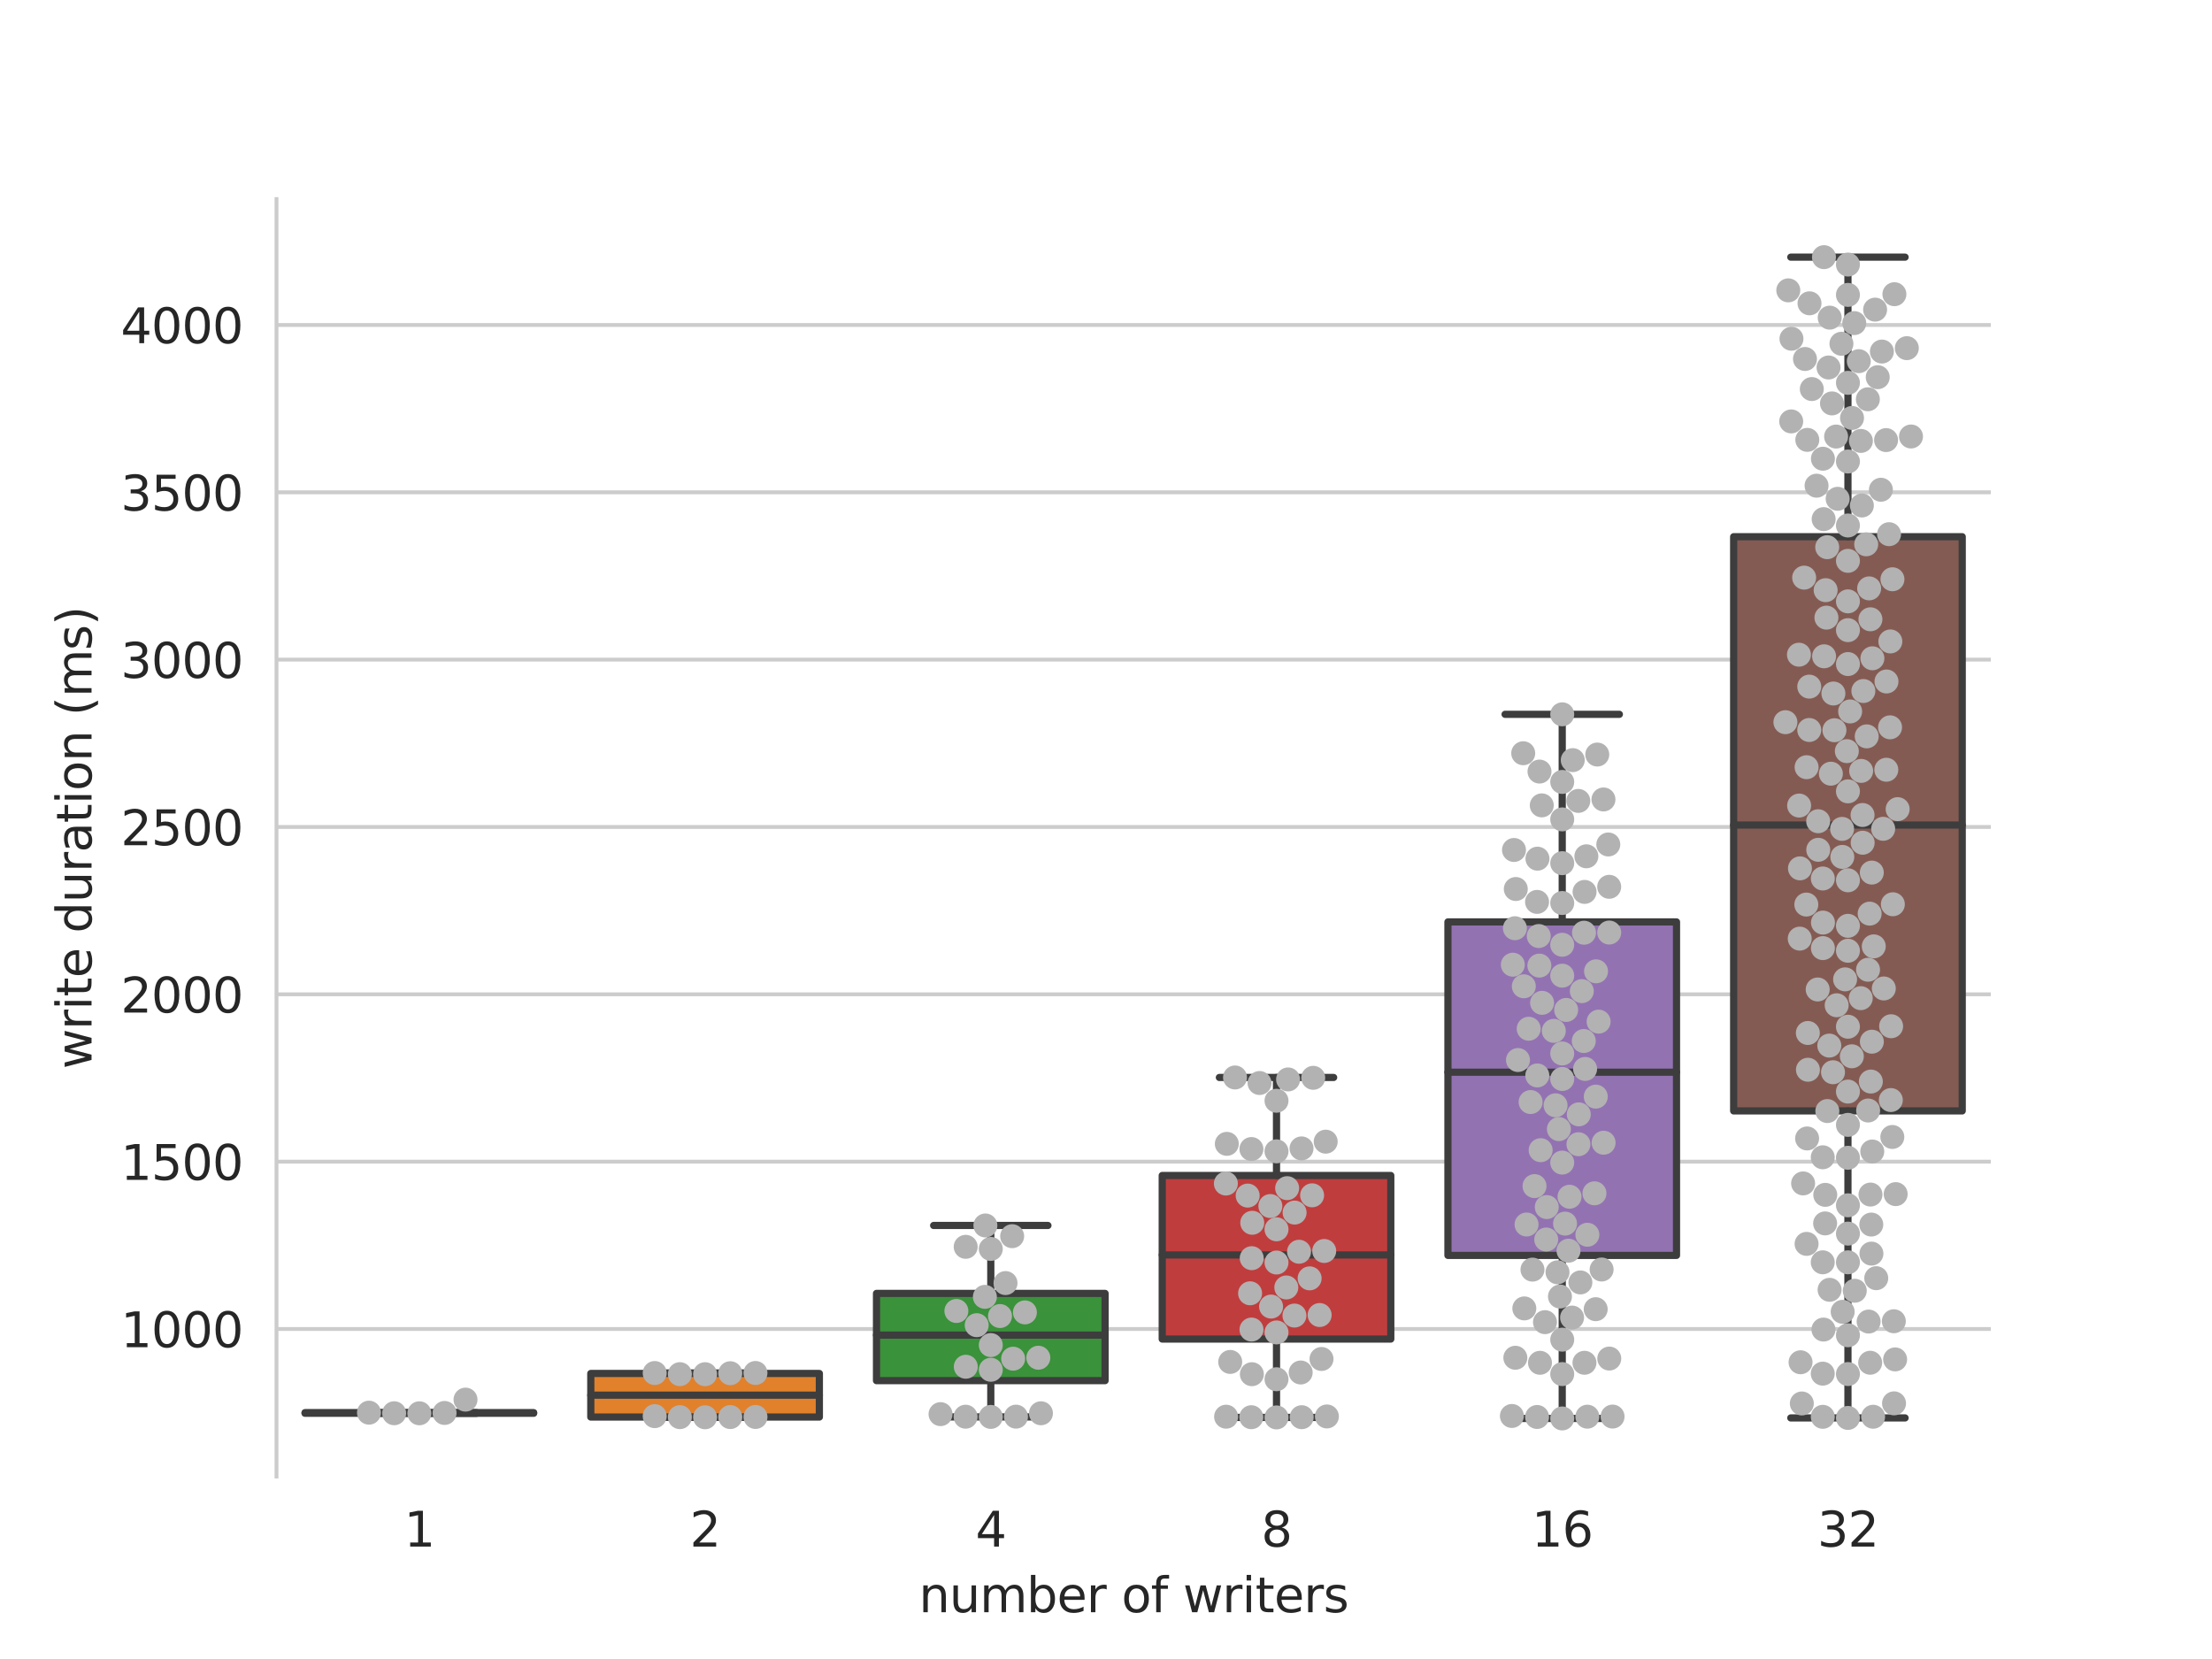 <?xml version="1.0" encoding="utf-8" standalone="no"?>
<!DOCTYPE svg PUBLIC "-//W3C//DTD SVG 1.1//EN"
  "http://www.w3.org/Graphics/SVG/1.1/DTD/svg11.dtd">
<svg xmlns:xlink="http://www.w3.org/1999/xlink" width="460.8pt" height="345.6pt" viewBox="0 0 460.8 345.6" xmlns="http://www.w3.org/2000/svg" version="1.1">
 <defs>
  <style type="text/css">*{stroke-linejoin: round; stroke-linecap: butt}</style>
 </defs>
 <g id="figure_1">
  <g id="patch_1">
   <path d="M 0 345.6 
L 460.8 345.6 
L 460.8 0 
L 0 0 
z
" style="fill: #ffffff"/>
  </g>
  <g id="axes_1">
   <g id="patch_2">
    <path d="M 57.6 307.584 
L 414.72 307.584 
L 414.72 41.472 
L 57.6 41.472 
z
" style="fill: #ffffff"/>
   </g>
   <g id="matplotlib.axis_1">
    <g id="xtick_1">
     <g id="text_1">
      <!-- 1 -->
      <g style="fill: #262626" transform="translate(84.179 322.182)scale(0.1 -0.1)">
       <defs>
        <path id="DejaVuSans-31" d="M 794 531 
L 1825 531 
L 1825 4091 
L 703 3866 
L 703 4441 
L 1819 4666 
L 2450 4666 
L 2450 531 
L 3481 531 
L 3481 0 
L 794 0 
L 794 531 
z
" transform="scale(0.016)"/>
       </defs>
       <use xlink:href="#DejaVuSans-31"/>
      </g>
     </g>
    </g>
    <g id="xtick_2">
     <g id="text_2">
      <!-- 2 -->
      <g style="fill: #262626" transform="translate(143.699 322.182)scale(0.1 -0.1)">
       <defs>
        <path id="DejaVuSans-32" d="M 1228 531 
L 3431 531 
L 3431 0 
L 469 0 
L 469 531 
Q 828 903 1448 1529 
Q 2069 2156 2228 2338 
Q 2531 2678 2651 2914 
Q 2772 3150 2772 3378 
Q 2772 3750 2511 3984 
Q 2250 4219 1831 4219 
Q 1534 4219 1204 4116 
Q 875 4013 500 3803 
L 500 4441 
Q 881 4594 1212 4672 
Q 1544 4750 1819 4750 
Q 2544 4750 2975 4387 
Q 3406 4025 3406 3419 
Q 3406 3131 3298 2873 
Q 3191 2616 2906 2266 
Q 2828 2175 2409 1742 
Q 1991 1309 1228 531 
z
" transform="scale(0.016)"/>
       </defs>
       <use xlink:href="#DejaVuSans-32"/>
      </g>
     </g>
    </g>
    <g id="xtick_3">
     <g id="text_3">
      <!-- 4 -->
      <g style="fill: #262626" transform="translate(203.219 322.182)scale(0.1 -0.1)">
       <defs>
        <path id="DejaVuSans-34" d="M 2419 4116 
L 825 1625 
L 2419 1625 
L 2419 4116 
z
M 2253 4666 
L 3047 4666 
L 3047 1625 
L 3713 1625 
L 3713 1100 
L 3047 1100 
L 3047 0 
L 2419 0 
L 2419 1100 
L 313 1100 
L 313 1709 
L 2253 4666 
z
" transform="scale(0.016)"/>
       </defs>
       <use xlink:href="#DejaVuSans-34"/>
      </g>
     </g>
    </g>
    <g id="xtick_4">
     <g id="text_4">
      <!-- 8 -->
      <g style="fill: #262626" transform="translate(262.739 322.182)scale(0.1 -0.1)">
       <defs>
        <path id="DejaVuSans-38" d="M 2034 2216 
Q 1584 2216 1326 1975 
Q 1069 1734 1069 1313 
Q 1069 891 1326 650 
Q 1584 409 2034 409 
Q 2484 409 2743 651 
Q 3003 894 3003 1313 
Q 3003 1734 2745 1975 
Q 2488 2216 2034 2216 
z
M 1403 2484 
Q 997 2584 770 2862 
Q 544 3141 544 3541 
Q 544 4100 942 4425 
Q 1341 4750 2034 4750 
Q 2731 4750 3128 4425 
Q 3525 4100 3525 3541 
Q 3525 3141 3298 2862 
Q 3072 2584 2669 2484 
Q 3125 2378 3379 2068 
Q 3634 1759 3634 1313 
Q 3634 634 3220 271 
Q 2806 -91 2034 -91 
Q 1263 -91 848 271 
Q 434 634 434 1313 
Q 434 1759 690 2068 
Q 947 2378 1403 2484 
z
M 1172 3481 
Q 1172 3119 1398 2916 
Q 1625 2713 2034 2713 
Q 2441 2713 2670 2916 
Q 2900 3119 2900 3481 
Q 2900 3844 2670 4047 
Q 2441 4250 2034 4250 
Q 1625 4250 1398 4047 
Q 1172 3844 1172 3481 
z
" transform="scale(0.016)"/>
       </defs>
       <use xlink:href="#DejaVuSans-38"/>
      </g>
     </g>
    </g>
    <g id="xtick_5">
     <g id="text_5">
      <!-- 16 -->
      <g style="fill: #262626" transform="translate(319.077 322.182)scale(0.1 -0.1)">
       <defs>
        <path id="DejaVuSans-36" d="M 2113 2584 
Q 1688 2584 1439 2293 
Q 1191 2003 1191 1497 
Q 1191 994 1439 701 
Q 1688 409 2113 409 
Q 2538 409 2786 701 
Q 3034 994 3034 1497 
Q 3034 2003 2786 2293 
Q 2538 2584 2113 2584 
z
M 3366 4563 
L 3366 3988 
Q 3128 4100 2886 4159 
Q 2644 4219 2406 4219 
Q 1781 4219 1451 3797 
Q 1122 3375 1075 2522 
Q 1259 2794 1537 2939 
Q 1816 3084 2150 3084 
Q 2853 3084 3261 2657 
Q 3669 2231 3669 1497 
Q 3669 778 3244 343 
Q 2819 -91 2113 -91 
Q 1303 -91 875 529 
Q 447 1150 447 2328 
Q 447 3434 972 4092 
Q 1497 4750 2381 4750 
Q 2619 4750 2861 4703 
Q 3103 4656 3366 4563 
z
" transform="scale(0.016)"/>
       </defs>
       <use xlink:href="#DejaVuSans-31"/>
       <use xlink:href="#DejaVuSans-36" x="63.623"/>
      </g>
     </g>
    </g>
    <g id="xtick_6">
     <g id="text_6">
      <!-- 32 -->
      <g style="fill: #262626" transform="translate(378.598 322.182)scale(0.1 -0.1)">
       <defs>
        <path id="DejaVuSans-33" d="M 2597 2516 
Q 3050 2419 3304 2112 
Q 3559 1806 3559 1356 
Q 3559 666 3084 287 
Q 2609 -91 1734 -91 
Q 1441 -91 1130 -33 
Q 819 25 488 141 
L 488 750 
Q 750 597 1062 519 
Q 1375 441 1716 441 
Q 2309 441 2620 675 
Q 2931 909 2931 1356 
Q 2931 1769 2642 2001 
Q 2353 2234 1838 2234 
L 1294 2234 
L 1294 2753 
L 1863 2753 
Q 2328 2753 2575 2939 
Q 2822 3125 2822 3475 
Q 2822 3834 2567 4026 
Q 2313 4219 1838 4219 
Q 1578 4219 1281 4162 
Q 984 4106 628 3988 
L 628 4550 
Q 988 4650 1302 4700 
Q 1616 4750 1894 4750 
Q 2613 4750 3031 4423 
Q 3450 4097 3450 3541 
Q 3450 3153 3228 2886 
Q 3006 2619 2597 2516 
z
" transform="scale(0.016)"/>
       </defs>
       <use xlink:href="#DejaVuSans-33"/>
       <use xlink:href="#DejaVuSans-32" x="63.623"/>
      </g>
     </g>
    </g>
    <g id="text_7">
     <!-- number of writers -->
     <g style="fill: #262626" transform="translate(191.418 335.861)scale(0.1 -0.1)">
      <defs>
       <path id="DejaVuSans-6e" d="M 3513 2113 
L 3513 0 
L 2938 0 
L 2938 2094 
Q 2938 2591 2744 2837 
Q 2550 3084 2163 3084 
Q 1697 3084 1428 2787 
Q 1159 2491 1159 1978 
L 1159 0 
L 581 0 
L 581 3500 
L 1159 3500 
L 1159 2956 
Q 1366 3272 1645 3428 
Q 1925 3584 2291 3584 
Q 2894 3584 3203 3211 
Q 3513 2838 3513 2113 
z
" transform="scale(0.016)"/>
       <path id="DejaVuSans-75" d="M 544 1381 
L 544 3500 
L 1119 3500 
L 1119 1403 
Q 1119 906 1312 657 
Q 1506 409 1894 409 
Q 2359 409 2629 706 
Q 2900 1003 2900 1516 
L 2900 3500 
L 3475 3500 
L 3475 0 
L 2900 0 
L 2900 538 
Q 2691 219 2414 64 
Q 2138 -91 1772 -91 
Q 1169 -91 856 284 
Q 544 659 544 1381 
z
M 1991 3584 
L 1991 3584 
z
" transform="scale(0.016)"/>
       <path id="DejaVuSans-6d" d="M 3328 2828 
Q 3544 3216 3844 3400 
Q 4144 3584 4550 3584 
Q 5097 3584 5394 3201 
Q 5691 2819 5691 2113 
L 5691 0 
L 5113 0 
L 5113 2094 
Q 5113 2597 4934 2840 
Q 4756 3084 4391 3084 
Q 3944 3084 3684 2787 
Q 3425 2491 3425 1978 
L 3425 0 
L 2847 0 
L 2847 2094 
Q 2847 2600 2669 2842 
Q 2491 3084 2119 3084 
Q 1678 3084 1418 2786 
Q 1159 2488 1159 1978 
L 1159 0 
L 581 0 
L 581 3500 
L 1159 3500 
L 1159 2956 
Q 1356 3278 1631 3431 
Q 1906 3584 2284 3584 
Q 2666 3584 2933 3390 
Q 3200 3197 3328 2828 
z
" transform="scale(0.016)"/>
       <path id="DejaVuSans-62" d="M 3116 1747 
Q 3116 2381 2855 2742 
Q 2594 3103 2138 3103 
Q 1681 3103 1420 2742 
Q 1159 2381 1159 1747 
Q 1159 1113 1420 752 
Q 1681 391 2138 391 
Q 2594 391 2855 752 
Q 3116 1113 3116 1747 
z
M 1159 2969 
Q 1341 3281 1617 3432 
Q 1894 3584 2278 3584 
Q 2916 3584 3314 3078 
Q 3713 2572 3713 1747 
Q 3713 922 3314 415 
Q 2916 -91 2278 -91 
Q 1894 -91 1617 61 
Q 1341 213 1159 525 
L 1159 0 
L 581 0 
L 581 4863 
L 1159 4863 
L 1159 2969 
z
" transform="scale(0.016)"/>
       <path id="DejaVuSans-65" d="M 3597 1894 
L 3597 1613 
L 953 1613 
Q 991 1019 1311 708 
Q 1631 397 2203 397 
Q 2534 397 2845 478 
Q 3156 559 3463 722 
L 3463 178 
Q 3153 47 2828 -22 
Q 2503 -91 2169 -91 
Q 1331 -91 842 396 
Q 353 884 353 1716 
Q 353 2575 817 3079 
Q 1281 3584 2069 3584 
Q 2775 3584 3186 3129 
Q 3597 2675 3597 1894 
z
M 3022 2063 
Q 3016 2534 2758 2815 
Q 2500 3097 2075 3097 
Q 1594 3097 1305 2825 
Q 1016 2553 972 2059 
L 3022 2063 
z
" transform="scale(0.016)"/>
       <path id="DejaVuSans-72" d="M 2631 2963 
Q 2534 3019 2420 3045 
Q 2306 3072 2169 3072 
Q 1681 3072 1420 2755 
Q 1159 2438 1159 1844 
L 1159 0 
L 581 0 
L 581 3500 
L 1159 3500 
L 1159 2956 
Q 1341 3275 1631 3429 
Q 1922 3584 2338 3584 
Q 2397 3584 2469 3576 
Q 2541 3569 2628 3553 
L 2631 2963 
z
" transform="scale(0.016)"/>
       <path id="DejaVuSans-20" transform="scale(0.016)"/>
       <path id="DejaVuSans-6f" d="M 1959 3097 
Q 1497 3097 1228 2736 
Q 959 2375 959 1747 
Q 959 1119 1226 758 
Q 1494 397 1959 397 
Q 2419 397 2687 759 
Q 2956 1122 2956 1747 
Q 2956 2369 2687 2733 
Q 2419 3097 1959 3097 
z
M 1959 3584 
Q 2709 3584 3137 3096 
Q 3566 2609 3566 1747 
Q 3566 888 3137 398 
Q 2709 -91 1959 -91 
Q 1206 -91 779 398 
Q 353 888 353 1747 
Q 353 2609 779 3096 
Q 1206 3584 1959 3584 
z
" transform="scale(0.016)"/>
       <path id="DejaVuSans-66" d="M 2375 4863 
L 2375 4384 
L 1825 4384 
Q 1516 4384 1395 4259 
Q 1275 4134 1275 3809 
L 1275 3500 
L 2222 3500 
L 2222 3053 
L 1275 3053 
L 1275 0 
L 697 0 
L 697 3053 
L 147 3053 
L 147 3500 
L 697 3500 
L 697 3744 
Q 697 4328 969 4595 
Q 1241 4863 1831 4863 
L 2375 4863 
z
" transform="scale(0.016)"/>
       <path id="DejaVuSans-77" d="M 269 3500 
L 844 3500 
L 1563 769 
L 2278 3500 
L 2956 3500 
L 3675 769 
L 4391 3500 
L 4966 3500 
L 4050 0 
L 3372 0 
L 2619 2869 
L 1863 0 
L 1184 0 
L 269 3500 
z
" transform="scale(0.016)"/>
       <path id="DejaVuSans-69" d="M 603 3500 
L 1178 3500 
L 1178 0 
L 603 0 
L 603 3500 
z
M 603 4863 
L 1178 4863 
L 1178 4134 
L 603 4134 
L 603 4863 
z
" transform="scale(0.016)"/>
       <path id="DejaVuSans-74" d="M 1172 4494 
L 1172 3500 
L 2356 3500 
L 2356 3053 
L 1172 3053 
L 1172 1153 
Q 1172 725 1289 603 
Q 1406 481 1766 481 
L 2356 481 
L 2356 0 
L 1766 0 
Q 1100 0 847 248 
Q 594 497 594 1153 
L 594 3053 
L 172 3053 
L 172 3500 
L 594 3500 
L 594 4494 
L 1172 4494 
z
" transform="scale(0.016)"/>
       <path id="DejaVuSans-73" d="M 2834 3397 
L 2834 2853 
Q 2591 2978 2328 3040 
Q 2066 3103 1784 3103 
Q 1356 3103 1142 2972 
Q 928 2841 928 2578 
Q 928 2378 1081 2264 
Q 1234 2150 1697 2047 
L 1894 2003 
Q 2506 1872 2764 1633 
Q 3022 1394 3022 966 
Q 3022 478 2636 193 
Q 2250 -91 1575 -91 
Q 1294 -91 989 -36 
Q 684 19 347 128 
L 347 722 
Q 666 556 975 473 
Q 1284 391 1588 391 
Q 1994 391 2212 530 
Q 2431 669 2431 922 
Q 2431 1156 2273 1281 
Q 2116 1406 1581 1522 
L 1381 1569 
Q 847 1681 609 1914 
Q 372 2147 372 2553 
Q 372 3047 722 3315 
Q 1072 3584 1716 3584 
Q 2034 3584 2315 3537 
Q 2597 3491 2834 3397 
z
" transform="scale(0.016)"/>
      </defs>
      <use xlink:href="#DejaVuSans-6e"/>
      <use xlink:href="#DejaVuSans-75" x="63.379"/>
      <use xlink:href="#DejaVuSans-6d" x="126.758"/>
      <use xlink:href="#DejaVuSans-62" x="224.17"/>
      <use xlink:href="#DejaVuSans-65" x="287.646"/>
      <use xlink:href="#DejaVuSans-72" x="349.17"/>
      <use xlink:href="#DejaVuSans-20" x="390.283"/>
      <use xlink:href="#DejaVuSans-6f" x="422.07"/>
      <use xlink:href="#DejaVuSans-66" x="483.252"/>
      <use xlink:href="#DejaVuSans-20" x="518.457"/>
      <use xlink:href="#DejaVuSans-77" x="550.244"/>
      <use xlink:href="#DejaVuSans-72" x="632.031"/>
      <use xlink:href="#DejaVuSans-69" x="673.145"/>
      <use xlink:href="#DejaVuSans-74" x="700.928"/>
      <use xlink:href="#DejaVuSans-65" x="740.137"/>
      <use xlink:href="#DejaVuSans-72" x="801.66"/>
      <use xlink:href="#DejaVuSans-73" x="842.773"/>
     </g>
    </g>
   </g>
   <g id="matplotlib.axis_2">
    <g id="ytick_1">
     <g id="line2d_1">
      <path d="M 57.6 276.85 
L 414.72 276.85 
" clip-path="url(#p68deca1422)" style="fill: none; stroke: #cccccc; stroke-width: 0.8; stroke-linecap: round"/>
     </g>
     <g id="text_8">
      <!-- 1000 -->
      <g style="fill: #262626" transform="translate(25.15 280.649)scale(0.1 -0.1)">
       <defs>
        <path id="DejaVuSans-30" d="M 2034 4250 
Q 1547 4250 1301 3770 
Q 1056 3291 1056 2328 
Q 1056 1369 1301 889 
Q 1547 409 2034 409 
Q 2525 409 2770 889 
Q 3016 1369 3016 2328 
Q 3016 3291 2770 3770 
Q 2525 4250 2034 4250 
z
M 2034 4750 
Q 2819 4750 3233 4129 
Q 3647 3509 3647 2328 
Q 3647 1150 3233 529 
Q 2819 -91 2034 -91 
Q 1250 -91 836 529 
Q 422 1150 422 2328 
Q 422 3509 836 4129 
Q 1250 4750 2034 4750 
z
" transform="scale(0.016)"/>
       </defs>
       <use xlink:href="#DejaVuSans-31"/>
       <use xlink:href="#DejaVuSans-30" x="63.623"/>
       <use xlink:href="#DejaVuSans-30" x="127.246"/>
       <use xlink:href="#DejaVuSans-30" x="190.869"/>
      </g>
     </g>
    </g>
    <g id="ytick_2">
     <g id="line2d_2">
      <path d="M 57.6 241.991 
L 414.72 241.991 
" clip-path="url(#p68deca1422)" style="fill: none; stroke: #cccccc; stroke-width: 0.8; stroke-linecap: round"/>
     </g>
     <g id="text_9">
      <!-- 1500 -->
      <g style="fill: #262626" transform="translate(25.15 245.79)scale(0.1 -0.1)">
       <defs>
        <path id="DejaVuSans-35" d="M 691 4666 
L 3169 4666 
L 3169 4134 
L 1269 4134 
L 1269 2991 
Q 1406 3038 1543 3061 
Q 1681 3084 1819 3084 
Q 2600 3084 3056 2656 
Q 3513 2228 3513 1497 
Q 3513 744 3044 326 
Q 2575 -91 1722 -91 
Q 1428 -91 1123 -41 
Q 819 9 494 109 
L 494 744 
Q 775 591 1075 516 
Q 1375 441 1709 441 
Q 2250 441 2565 725 
Q 2881 1009 2881 1497 
Q 2881 1984 2565 2268 
Q 2250 2553 1709 2553 
Q 1456 2553 1204 2497 
Q 953 2441 691 2322 
L 691 4666 
z
" transform="scale(0.016)"/>
       </defs>
       <use xlink:href="#DejaVuSans-31"/>
       <use xlink:href="#DejaVuSans-35" x="63.623"/>
       <use xlink:href="#DejaVuSans-30" x="127.246"/>
       <use xlink:href="#DejaVuSans-30" x="190.869"/>
      </g>
     </g>
    </g>
    <g id="ytick_3">
     <g id="line2d_3">
      <path d="M 57.6 207.133 
L 414.72 207.133 
" clip-path="url(#p68deca1422)" style="fill: none; stroke: #cccccc; stroke-width: 0.8; stroke-linecap: round"/>
     </g>
     <g id="text_10">
      <!-- 2000 -->
      <g style="fill: #262626" transform="translate(25.15 210.932)scale(0.1 -0.1)">
       <use xlink:href="#DejaVuSans-32"/>
       <use xlink:href="#DejaVuSans-30" x="63.623"/>
       <use xlink:href="#DejaVuSans-30" x="127.246"/>
       <use xlink:href="#DejaVuSans-30" x="190.869"/>
      </g>
     </g>
    </g>
    <g id="ytick_4">
     <g id="line2d_4">
      <path d="M 57.6 172.274 
L 414.72 172.274 
" clip-path="url(#p68deca1422)" style="fill: none; stroke: #cccccc; stroke-width: 0.8; stroke-linecap: round"/>
     </g>
     <g id="text_11">
      <!-- 2500 -->
      <g style="fill: #262626" transform="translate(25.15 176.073)scale(0.1 -0.1)">
       <use xlink:href="#DejaVuSans-32"/>
       <use xlink:href="#DejaVuSans-35" x="63.623"/>
       <use xlink:href="#DejaVuSans-30" x="127.246"/>
       <use xlink:href="#DejaVuSans-30" x="190.869"/>
      </g>
     </g>
    </g>
    <g id="ytick_5">
     <g id="line2d_5">
      <path d="M 57.6 137.415 
L 414.72 137.415 
" clip-path="url(#p68deca1422)" style="fill: none; stroke: #cccccc; stroke-width: 0.8; stroke-linecap: round"/>
     </g>
     <g id="text_12">
      <!-- 3000 -->
      <g style="fill: #262626" transform="translate(25.15 141.214)scale(0.1 -0.1)">
       <use xlink:href="#DejaVuSans-33"/>
       <use xlink:href="#DejaVuSans-30" x="63.623"/>
       <use xlink:href="#DejaVuSans-30" x="127.246"/>
       <use xlink:href="#DejaVuSans-30" x="190.869"/>
      </g>
     </g>
    </g>
    <g id="ytick_6">
     <g id="line2d_6">
      <path d="M 57.6 102.556 
L 414.72 102.556 
" clip-path="url(#p68deca1422)" style="fill: none; stroke: #cccccc; stroke-width: 0.8; stroke-linecap: round"/>
     </g>
     <g id="text_13">
      <!-- 3500 -->
      <g style="fill: #262626" transform="translate(25.15 106.355)scale(0.1 -0.1)">
       <use xlink:href="#DejaVuSans-33"/>
       <use xlink:href="#DejaVuSans-35" x="63.623"/>
       <use xlink:href="#DejaVuSans-30" x="127.246"/>
       <use xlink:href="#DejaVuSans-30" x="190.869"/>
      </g>
     </g>
    </g>
    <g id="ytick_7">
     <g id="line2d_7">
      <path d="M 57.6 67.698 
L 414.72 67.698 
" clip-path="url(#p68deca1422)" style="fill: none; stroke: #cccccc; stroke-width: 0.8; stroke-linecap: round"/>
     </g>
     <g id="text_14">
      <!-- 4000 -->
      <g style="fill: #262626" transform="translate(25.15 71.497)scale(0.1 -0.1)">
       <use xlink:href="#DejaVuSans-34"/>
       <use xlink:href="#DejaVuSans-30" x="63.623"/>
       <use xlink:href="#DejaVuSans-30" x="127.246"/>
       <use xlink:href="#DejaVuSans-30" x="190.869"/>
      </g>
     </g>
    </g>
    <g id="text_15">
     <!-- write duration (ms) -->
     <g style="fill: #262626" transform="translate(19.07 222.693)rotate(-90)scale(0.1 -0.1)">
      <defs>
       <path id="DejaVuSans-64" d="M 2906 2969 
L 2906 4863 
L 3481 4863 
L 3481 0 
L 2906 0 
L 2906 525 
Q 2725 213 2448 61 
Q 2172 -91 1784 -91 
Q 1150 -91 751 415 
Q 353 922 353 1747 
Q 353 2572 751 3078 
Q 1150 3584 1784 3584 
Q 2172 3584 2448 3432 
Q 2725 3281 2906 2969 
z
M 947 1747 
Q 947 1113 1208 752 
Q 1469 391 1925 391 
Q 2381 391 2643 752 
Q 2906 1113 2906 1747 
Q 2906 2381 2643 2742 
Q 2381 3103 1925 3103 
Q 1469 3103 1208 2742 
Q 947 2381 947 1747 
z
" transform="scale(0.016)"/>
       <path id="DejaVuSans-61" d="M 2194 1759 
Q 1497 1759 1228 1600 
Q 959 1441 959 1056 
Q 959 750 1161 570 
Q 1363 391 1709 391 
Q 2188 391 2477 730 
Q 2766 1069 2766 1631 
L 2766 1759 
L 2194 1759 
z
M 3341 1997 
L 3341 0 
L 2766 0 
L 2766 531 
Q 2569 213 2275 61 
Q 1981 -91 1556 -91 
Q 1019 -91 701 211 
Q 384 513 384 1019 
Q 384 1609 779 1909 
Q 1175 2209 1959 2209 
L 2766 2209 
L 2766 2266 
Q 2766 2663 2505 2880 
Q 2244 3097 1772 3097 
Q 1472 3097 1187 3025 
Q 903 2953 641 2809 
L 641 3341 
Q 956 3463 1253 3523 
Q 1550 3584 1831 3584 
Q 2591 3584 2966 3190 
Q 3341 2797 3341 1997 
z
" transform="scale(0.016)"/>
       <path id="DejaVuSans-28" d="M 1984 4856 
Q 1566 4138 1362 3434 
Q 1159 2731 1159 2009 
Q 1159 1288 1364 580 
Q 1569 -128 1984 -844 
L 1484 -844 
Q 1016 -109 783 600 
Q 550 1309 550 2009 
Q 550 2706 781 3412 
Q 1013 4119 1484 4856 
L 1984 4856 
z
" transform="scale(0.016)"/>
       <path id="DejaVuSans-29" d="M 513 4856 
L 1013 4856 
Q 1481 4119 1714 3412 
Q 1947 2706 1947 2009 
Q 1947 1309 1714 600 
Q 1481 -109 1013 -844 
L 513 -844 
Q 928 -128 1133 580 
Q 1338 1288 1338 2009 
Q 1338 2731 1133 3434 
Q 928 4138 513 4856 
z
" transform="scale(0.016)"/>
      </defs>
      <use xlink:href="#DejaVuSans-77"/>
      <use xlink:href="#DejaVuSans-72" x="81.787"/>
      <use xlink:href="#DejaVuSans-69" x="122.9"/>
      <use xlink:href="#DejaVuSans-74" x="150.684"/>
      <use xlink:href="#DejaVuSans-65" x="189.893"/>
      <use xlink:href="#DejaVuSans-20" x="251.416"/>
      <use xlink:href="#DejaVuSans-64" x="283.203"/>
      <use xlink:href="#DejaVuSans-75" x="346.68"/>
      <use xlink:href="#DejaVuSans-72" x="410.059"/>
      <use xlink:href="#DejaVuSans-61" x="451.172"/>
      <use xlink:href="#DejaVuSans-74" x="512.451"/>
      <use xlink:href="#DejaVuSans-69" x="551.66"/>
      <use xlink:href="#DejaVuSans-6f" x="579.443"/>
      <use xlink:href="#DejaVuSans-6e" x="640.625"/>
      <use xlink:href="#DejaVuSans-20" x="704.004"/>
      <use xlink:href="#DejaVuSans-28" x="735.791"/>
      <use xlink:href="#DejaVuSans-6d" x="774.805"/>
      <use xlink:href="#DejaVuSans-73" x="872.217"/>
      <use xlink:href="#DejaVuSans-29" x="924.316"/>
     </g>
    </g>
   </g>
   <g id="patch_3">
    <path d="M 63.552 294.406 
L 111.168 294.406 
L 111.168 294.283 
L 63.552 294.283 
L 63.552 294.406 
z
" clip-path="url(#p68deca1422)" style="fill: #3274a1; stroke: #3d3d3d; stroke-width: 1.5; stroke-linejoin: miter"/>
   </g>
   <g id="patch_4">
    <path d="M 123.072 295.195 
L 170.688 295.195 
L 170.688 286.117 
L 123.072 286.117 
L 123.072 295.195 
z
" clip-path="url(#p68deca1422)" style="fill: #e1812c; stroke: #3d3d3d; stroke-width: 1.5; stroke-linejoin: miter"/>
   </g>
   <g id="patch_5">
    <path d="M 182.592 287.614 
L 230.208 287.614 
L 230.208 269.439 
L 182.592 269.439 
L 182.592 287.614 
z
" clip-path="url(#p68deca1422)" style="fill: #3a923a; stroke: #3d3d3d; stroke-width: 1.5; stroke-linejoin: miter"/>
   </g>
   <g id="patch_6">
    <path d="M 242.112 278.95 
L 289.728 278.95 
L 289.728 244.874 
L 242.112 244.874 
L 242.112 278.95 
z
" clip-path="url(#p68deca1422)" style="fill: #c03d3e; stroke: #3d3d3d; stroke-width: 1.5; stroke-linejoin: miter"/>
   </g>
   <g id="patch_7">
    <path d="M 301.632 261.522 
L 349.248 261.522 
L 349.248 192.053 
L 301.632 192.053 
L 301.632 261.522 
z
" clip-path="url(#p68deca1422)" style="fill: #9372b2; stroke: #3d3d3d; stroke-width: 1.5; stroke-linejoin: miter"/>
   </g>
   <g id="patch_8">
    <path d="M 361.152 231.424 
L 408.768 231.424 
L 408.768 111.807 
L 361.152 111.807 
L 361.152 231.424 
z
" clip-path="url(#p68deca1422)" style="fill: #845b53; stroke: #3d3d3d; stroke-width: 1.5; stroke-linejoin: miter"/>
   </g>
   <g id="line2d_8">
    <path d="M 87.36 294.406 
L 87.36 294.414 
" clip-path="url(#p68deca1422)" style="fill: none; stroke: #3d3d3d; stroke-width: 1.5; stroke-linecap: round"/>
   </g>
   <g id="line2d_9">
    <path d="M 87.36 294.283 
L 87.36 294.283 
" clip-path="url(#p68deca1422)" style="fill: none; stroke: #3d3d3d; stroke-width: 1.5; stroke-linecap: round"/>
   </g>
   <g id="line2d_10">
    <path d="M 75.456 294.414 
L 99.264 294.414 
" clip-path="url(#p68deca1422)" style="fill: none; stroke: #3d3d3d; stroke-width: 1.5; stroke-linecap: round"/>
   </g>
   <g id="line2d_11">
    <path d="M 75.456 294.283 
L 99.264 294.283 
" clip-path="url(#p68deca1422)" style="fill: none; stroke: #3d3d3d; stroke-width: 1.5; stroke-linecap: round"/>
   </g>
   <g id="line2d_12">
    <path d="M 146.88 295.195 
L 146.88 295.244 
" clip-path="url(#p68deca1422)" style="fill: none; stroke: #3d3d3d; stroke-width: 1.5; stroke-linecap: round"/>
   </g>
   <g id="line2d_13">
    <path d="M 146.88 286.117 
L 146.88 286.016 
" clip-path="url(#p68deca1422)" style="fill: none; stroke: #3d3d3d; stroke-width: 1.5; stroke-linecap: round"/>
   </g>
   <g id="line2d_14">
    <path d="M 134.976 295.244 
L 158.784 295.244 
" clip-path="url(#p68deca1422)" style="fill: none; stroke: #3d3d3d; stroke-width: 1.5; stroke-linecap: round"/>
   </g>
   <g id="line2d_15">
    <path d="M 134.976 286.016 
L 158.784 286.016 
" clip-path="url(#p68deca1422)" style="fill: none; stroke: #3d3d3d; stroke-width: 1.5; stroke-linecap: round"/>
   </g>
   <g id="line2d_16">
    <path d="M 206.4 287.614 
L 206.4 295.168 
" clip-path="url(#p68deca1422)" style="fill: none; stroke: #3d3d3d; stroke-width: 1.5; stroke-linecap: round"/>
   </g>
   <g id="line2d_17">
    <path d="M 206.4 269.439 
L 206.4 255.288 
" clip-path="url(#p68deca1422)" style="fill: none; stroke: #3d3d3d; stroke-width: 1.5; stroke-linecap: round"/>
   </g>
   <g id="line2d_18">
    <path d="M 194.496 295.168 
L 218.304 295.168 
" clip-path="url(#p68deca1422)" style="fill: none; stroke: #3d3d3d; stroke-width: 1.5; stroke-linecap: round"/>
   </g>
   <g id="line2d_19">
    <path d="M 194.496 255.288 
L 218.304 255.288 
" clip-path="url(#p68deca1422)" style="fill: none; stroke: #3d3d3d; stroke-width: 1.5; stroke-linecap: round"/>
   </g>
   <g id="line2d_20">
    <path d="M 265.92 278.95 
L 265.92 295.274 
" clip-path="url(#p68deca1422)" style="fill: none; stroke: #3d3d3d; stroke-width: 1.5; stroke-linecap: round"/>
   </g>
   <g id="line2d_21">
    <path d="M 265.92 244.874 
L 265.92 224.457 
" clip-path="url(#p68deca1422)" style="fill: none; stroke: #3d3d3d; stroke-width: 1.5; stroke-linecap: round"/>
   </g>
   <g id="line2d_22">
    <path d="M 254.016 295.274 
L 277.824 295.274 
" clip-path="url(#p68deca1422)" style="fill: none; stroke: #3d3d3d; stroke-width: 1.5; stroke-linecap: round"/>
   </g>
   <g id="line2d_23">
    <path d="M 254.016 224.457 
L 277.824 224.457 
" clip-path="url(#p68deca1422)" style="fill: none; stroke: #3d3d3d; stroke-width: 1.5; stroke-linecap: round"/>
   </g>
   <g id="line2d_24">
    <path d="M 325.44 261.522 
L 325.44 295.488 
" clip-path="url(#p68deca1422)" style="fill: none; stroke: #3d3d3d; stroke-width: 1.5; stroke-linecap: round"/>
   </g>
   <g id="line2d_25">
    <path d="M 325.44 192.053 
L 325.44 148.805 
" clip-path="url(#p68deca1422)" style="fill: none; stroke: #3d3d3d; stroke-width: 1.5; stroke-linecap: round"/>
   </g>
   <g id="line2d_26">
    <path d="M 313.536 295.488 
L 337.344 295.488 
" clip-path="url(#p68deca1422)" style="fill: none; stroke: #3d3d3d; stroke-width: 1.5; stroke-linecap: round"/>
   </g>
   <g id="line2d_27">
    <path d="M 313.536 148.805 
L 337.344 148.805 
" clip-path="url(#p68deca1422)" style="fill: none; stroke: #3d3d3d; stroke-width: 1.5; stroke-linecap: round"/>
   </g>
   <g id="line2d_28">
    <path d="M 384.96 231.424 
L 384.96 295.381 
" clip-path="url(#p68deca1422)" style="fill: none; stroke: #3d3d3d; stroke-width: 1.5; stroke-linecap: round"/>
   </g>
   <g id="line2d_29">
    <path d="M 384.96 111.807 
L 384.96 53.568 
" clip-path="url(#p68deca1422)" style="fill: none; stroke: #3d3d3d; stroke-width: 1.5; stroke-linecap: round"/>
   </g>
   <g id="line2d_30">
    <path d="M 373.056 295.381 
L 396.864 295.381 
" clip-path="url(#p68deca1422)" style="fill: none; stroke: #3d3d3d; stroke-width: 1.5; stroke-linecap: round"/>
   </g>
   <g id="line2d_31">
    <path d="M 373.056 53.568 
L 396.864 53.568 
" clip-path="url(#p68deca1422)" style="fill: none; stroke: #3d3d3d; stroke-width: 1.5; stroke-linecap: round"/>
   </g>
   <g id="line2d_32">
    <path d="M 63.552 294.345 
L 111.168 294.345 
" clip-path="url(#p68deca1422)" style="fill: none; stroke: #3d3d3d; stroke-width: 1.5; stroke-linecap: round"/>
   </g>
   <g id="line2d_33">
    <path d="M 123.072 290.638 
L 170.688 290.638 
" clip-path="url(#p68deca1422)" style="fill: none; stroke: #3d3d3d; stroke-width: 1.5; stroke-linecap: round"/>
   </g>
   <g id="line2d_34">
    <path d="M 182.592 278.132 
L 230.208 278.132 
" clip-path="url(#p68deca1422)" style="fill: none; stroke: #3d3d3d; stroke-width: 1.5; stroke-linecap: round"/>
   </g>
   <g id="line2d_35">
    <path d="M 242.112 261.429 
L 289.728 261.429 
" clip-path="url(#p68deca1422)" style="fill: none; stroke: #3d3d3d; stroke-width: 1.5; stroke-linecap: round"/>
   </g>
   <g id="line2d_36">
    <path d="M 301.632 223.356 
L 349.248 223.356 
" clip-path="url(#p68deca1422)" style="fill: none; stroke: #3d3d3d; stroke-width: 1.5; stroke-linecap: round"/>
   </g>
   <g id="line2d_37">
    <path d="M 361.152 171.867 
L 408.768 171.867 
" clip-path="url(#p68deca1422)" style="fill: none; stroke: #3d3d3d; stroke-width: 1.5; stroke-linecap: round"/>
   </g>
   <g id="patch_9">
    <path d="M 57.6 307.584 
L 57.6 41.472 
" style="fill: none; stroke: #cccccc; stroke-width: 0.8; stroke-linejoin: miter; stroke-linecap: square"/>
   </g>
   <g id="PathCollection_1">
    <defs>
     <path id="C0_0_0cbe456263" d="M 0 2.5 
C 0.663 2.5 1.299 2.237 1.768 1.768 
C 2.237 1.299 2.5 0.663 2.5 -0 
C 2.5 -0.663 2.237 -1.299 1.768 -1.768 
C 1.299 -2.237 0.663 -2.5 0 -2.5 
C -0.663 -2.5 -1.299 -2.237 -1.768 -1.768 
C -2.237 -1.299 -2.5 -0.663 -2.5 0 
C -2.5 0.663 -2.237 1.299 -1.768 1.768 
C -1.299 2.237 -0.663 2.5 0 2.5 
z
"/>
    </defs>
    <g clip-path="url(#p68deca1422)">
     <use xlink:href="#C0_0_0cbe456263" x="87.36" y="294.414" style="fill: #b2b2b2"/>
    </g>
    <g clip-path="url(#p68deca1422)">
     <use xlink:href="#C0_0_0cbe456263" x="82.11" y="294.406" style="fill: #b2b2b2"/>
    </g>
    <g clip-path="url(#p68deca1422)">
     <use xlink:href="#C0_0_0cbe456263" x="92.61" y="294.345" style="fill: #b2b2b2"/>
    </g>
    <g clip-path="url(#p68deca1422)">
     <use xlink:href="#C0_0_0cbe456263" x="76.862" y="294.283" style="fill: #b2b2b2"/>
    </g>
    <g clip-path="url(#p68deca1422)">
     <use xlink:href="#C0_0_0cbe456263" x="96.974" y="291.567" style="fill: #b2b2b2"/>
    </g>
   </g>
   <g id="PathCollection_2">
    <defs>
     <path id="C1_0_a5bf865ea1" d="M 0 2.5 
C 0.663 2.5 1.299 2.237 1.768 1.768 
C 2.237 1.299 2.5 0.663 2.5 -0 
C 2.5 -0.663 2.237 -1.299 1.768 -1.768 
C 1.299 -2.237 0.663 -2.5 0 -2.5 
C -0.663 -2.5 -1.299 -2.237 -1.768 -1.768 
C -2.237 -1.299 -2.5 -0.663 -2.5 0 
C -2.5 0.663 -2.237 1.299 -1.768 1.768 
C -1.299 2.237 -0.663 2.5 0 2.5 
z
"/>
    </defs>
    <g clip-path="url(#p68deca1422)">
     <use xlink:href="#C1_0_a5bf865ea1" x="146.88" y="295.244" style="fill: #b2b2b2"/>
    </g>
    <g clip-path="url(#p68deca1422)">
     <use xlink:href="#C1_0_a5bf865ea1" x="141.63" y="295.215" style="fill: #b2b2b2"/>
    </g>
    <g clip-path="url(#p68deca1422)">
     <use xlink:href="#C1_0_a5bf865ea1" x="152.13" y="295.201" style="fill: #b2b2b2"/>
    </g>
    <g clip-path="url(#p68deca1422)">
     <use xlink:href="#C1_0_a5bf865ea1" x="157.38" y="295.179" style="fill: #b2b2b2"/>
    </g>
    <g clip-path="url(#p68deca1422)">
     <use xlink:href="#C1_0_a5bf865ea1" x="136.385" y="295.008" style="fill: #b2b2b2"/>
    </g>
    <g clip-path="url(#p68deca1422)">
     <use xlink:href="#C1_0_a5bf865ea1" x="146.88" y="286.268" style="fill: #b2b2b2"/>
    </g>
    <g clip-path="url(#p68deca1422)">
     <use xlink:href="#C1_0_a5bf865ea1" x="141.63" y="286.261" style="fill: #b2b2b2"/>
    </g>
    <g clip-path="url(#p68deca1422)">
     <use xlink:href="#C1_0_a5bf865ea1" x="152.126" y="286.068" style="fill: #b2b2b2"/>
    </g>
    <g clip-path="url(#p68deca1422)">
     <use xlink:href="#C1_0_a5bf865ea1" x="136.386" y="286.026" style="fill: #b2b2b2"/>
    </g>
    <g clip-path="url(#p68deca1422)">
     <use xlink:href="#C1_0_a5bf865ea1" x="157.376" y="286.016" style="fill: #b2b2b2"/>
    </g>
   </g>
   <g id="PathCollection_3">
    <defs>
     <path id="C2_0_0e65c51087" d="M 0 2.5 
C 0.663 2.5 1.299 2.237 1.768 1.768 
C 2.237 1.299 2.5 0.663 2.5 -0 
C 2.5 -0.663 2.237 -1.299 1.768 -1.768 
C 1.299 -2.237 0.663 -2.5 0 -2.5 
C -0.663 -2.5 -1.299 -2.237 -1.768 -1.768 
C -2.237 -1.299 -2.5 -0.663 -2.5 0 
C -2.5 0.663 -2.237 1.299 -1.768 1.768 
C -1.299 2.237 -0.663 2.5 0 2.5 
z
"/>
    </defs>
    <g clip-path="url(#p68deca1422)">
     <use xlink:href="#C2_0_0e65c51087" x="206.4" y="295.168" style="fill: #b2b2b2"/>
    </g>
    <g clip-path="url(#p68deca1422)">
     <use xlink:href="#C2_0_0e65c51087" x="201.15" y="295.124" style="fill: #b2b2b2"/>
    </g>
    <g clip-path="url(#p68deca1422)">
     <use xlink:href="#C2_0_0e65c51087" x="211.65" y="295.112" style="fill: #b2b2b2"/>
    </g>
    <g clip-path="url(#p68deca1422)">
     <use xlink:href="#C2_0_0e65c51087" x="195.93" y="294.59" style="fill: #b2b2b2"/>
    </g>
    <g clip-path="url(#p68deca1422)">
     <use xlink:href="#C2_0_0e65c51087" x="216.848" y="294.411" style="fill: #b2b2b2"/>
    </g>
    <g clip-path="url(#p68deca1422)">
     <use xlink:href="#C2_0_0e65c51087" x="206.4" y="285.349" style="fill: #b2b2b2"/>
    </g>
    <g clip-path="url(#p68deca1422)">
     <use xlink:href="#C2_0_0e65c51087" x="201.192" y="284.717" style="fill: #b2b2b2"/>
    </g>
    <g clip-path="url(#p68deca1422)">
     <use xlink:href="#C2_0_0e65c51087" x="211.056" y="283.039" style="fill: #b2b2b2"/>
    </g>
    <g clip-path="url(#p68deca1422)">
     <use xlink:href="#C2_0_0e65c51087" x="216.302" y="282.84" style="fill: #b2b2b2"/>
    </g>
    <g clip-path="url(#p68deca1422)">
     <use xlink:href="#C2_0_0e65c51087" x="206.4" y="280.205" style="fill: #b2b2b2"/>
    </g>
    <g clip-path="url(#p68deca1422)">
     <use xlink:href="#C2_0_0e65c51087" x="203.464" y="276.06" style="fill: #b2b2b2"/>
    </g>
    <g clip-path="url(#p68deca1422)">
     <use xlink:href="#C2_0_0e65c51087" x="208.318" y="274.156" style="fill: #b2b2b2"/>
    </g>
    <g clip-path="url(#p68deca1422)">
     <use xlink:href="#C2_0_0e65c51087" x="213.507" y="273.394" style="fill: #b2b2b2"/>
    </g>
    <g clip-path="url(#p68deca1422)">
     <use xlink:href="#C2_0_0e65c51087" x="199.232" y="273.101" style="fill: #b2b2b2"/>
    </g>
    <g clip-path="url(#p68deca1422)">
     <use xlink:href="#C2_0_0e65c51087" x="205.168" y="270.156" style="fill: #b2b2b2"/>
    </g>
    <g clip-path="url(#p68deca1422)">
     <use xlink:href="#C2_0_0e65c51087" x="209.467" y="267.286" style="fill: #b2b2b2"/>
    </g>
    <g clip-path="url(#p68deca1422)">
     <use xlink:href="#C2_0_0e65c51087" x="206.4" y="260.172" style="fill: #b2b2b2"/>
    </g>
    <g clip-path="url(#p68deca1422)">
     <use xlink:href="#C2_0_0e65c51087" x="201.17" y="259.736" style="fill: #b2b2b2"/>
    </g>
    <g clip-path="url(#p68deca1422)">
     <use xlink:href="#C2_0_0e65c51087" x="210.851" y="257.521" style="fill: #b2b2b2"/>
    </g>
    <g clip-path="url(#p68deca1422)">
     <use xlink:href="#C2_0_0e65c51087" x="205.275" y="255.288" style="fill: #b2b2b2"/>
    </g>
   </g>
   <g id="PathCollection_4">
    <defs>
     <path id="C3_0_8178219a0b" d="M 0 2.5 
C 0.663 2.5 1.299 2.237 1.768 1.768 
C 2.237 1.299 2.5 0.663 2.5 -0 
C 2.5 -0.663 2.237 -1.299 1.768 -1.768 
C 1.299 -2.237 0.663 -2.5 0 -2.5 
C -0.663 -2.5 -1.299 -2.237 -1.768 -1.768 
C -2.237 -1.299 -2.5 -0.663 -2.5 0 
C -2.5 0.663 -2.237 1.299 -1.768 1.768 
C -1.299 2.237 -0.663 2.5 0 2.5 
z
"/>
    </defs>
    <g clip-path="url(#p68deca1422)">
     <use xlink:href="#C3_0_8178219a0b" x="265.92" y="295.274" style="fill: #b2b2b2"/>
    </g>
    <g clip-path="url(#p68deca1422)">
     <use xlink:href="#C3_0_8178219a0b" x="260.67" y="295.23" style="fill: #b2b2b2"/>
    </g>
    <g clip-path="url(#p68deca1422)">
     <use xlink:href="#C3_0_8178219a0b" x="271.17" y="295.228" style="fill: #b2b2b2"/>
    </g>
    <g clip-path="url(#p68deca1422)">
     <use xlink:href="#C3_0_8178219a0b" x="255.421" y="295.122" style="fill: #b2b2b2"/>
    </g>
    <g clip-path="url(#p68deca1422)">
     <use xlink:href="#C3_0_8178219a0b" x="276.417" y="295.073" style="fill: #b2b2b2"/>
    </g>
    <g clip-path="url(#p68deca1422)">
     <use xlink:href="#C3_0_8178219a0b" x="265.92" y="287.323" style="fill: #b2b2b2"/>
    </g>
    <g clip-path="url(#p68deca1422)">
     <use xlink:href="#C3_0_8178219a0b" x="260.788" y="286.27" style="fill: #b2b2b2"/>
    </g>
    <g clip-path="url(#p68deca1422)">
     <use xlink:href="#C3_0_8178219a0b" x="270.958" y="285.915" style="fill: #b2b2b2"/>
    </g>
    <g clip-path="url(#p68deca1422)">
     <use xlink:href="#C3_0_8178219a0b" x="256.275" y="283.714" style="fill: #b2b2b2"/>
    </g>
    <g clip-path="url(#p68deca1422)">
     <use xlink:href="#C3_0_8178219a0b" x="275.295" y="283.099" style="fill: #b2b2b2"/>
    </g>
    <g clip-path="url(#p68deca1422)">
     <use xlink:href="#C3_0_8178219a0b" x="265.92" y="277.568" style="fill: #b2b2b2"/>
    </g>
    <g clip-path="url(#p68deca1422)">
     <use xlink:href="#C3_0_8178219a0b" x="260.708" y="276.97" style="fill: #b2b2b2"/>
    </g>
    <g clip-path="url(#p68deca1422)">
     <use xlink:href="#C3_0_8178219a0b" x="269.657" y="274.056" style="fill: #b2b2b2"/>
    </g>
    <g clip-path="url(#p68deca1422)">
     <use xlink:href="#C3_0_8178219a0b" x="274.906" y="273.944" style="fill: #b2b2b2"/>
    </g>
    <g clip-path="url(#p68deca1422)">
     <use xlink:href="#C3_0_8178219a0b" x="264.789" y="272.183" style="fill: #b2b2b2"/>
    </g>
    <g clip-path="url(#p68deca1422)">
     <use xlink:href="#C3_0_8178219a0b" x="260.416" y="269.417" style="fill: #b2b2b2"/>
    </g>
    <g clip-path="url(#p68deca1422)">
     <use xlink:href="#C3_0_8178219a0b" x="267.962" y="268.2" style="fill: #b2b2b2"/>
    </g>
    <g clip-path="url(#p68deca1422)">
     <use xlink:href="#C3_0_8178219a0b" x="272.82" y="266.304" style="fill: #b2b2b2"/>
    </g>
    <g clip-path="url(#p68deca1422)">
     <use xlink:href="#C3_0_8178219a0b" x="265.92" y="263.006" style="fill: #b2b2b2"/>
    </g>
    <g clip-path="url(#p68deca1422)">
     <use xlink:href="#C3_0_8178219a0b" x="260.757" y="262.1" style="fill: #b2b2b2"/>
    </g>
    <g clip-path="url(#p68deca1422)">
     <use xlink:href="#C3_0_8178219a0b" x="270.61" y="260.759" style="fill: #b2b2b2"/>
    </g>
    <g clip-path="url(#p68deca1422)">
     <use xlink:href="#C3_0_8178219a0b" x="275.857" y="260.601" style="fill: #b2b2b2"/>
    </g>
    <g clip-path="url(#p68deca1422)">
     <use xlink:href="#C3_0_8178219a0b" x="265.92" y="256.085" style="fill: #b2b2b2"/>
    </g>
    <g clip-path="url(#p68deca1422)">
     <use xlink:href="#C3_0_8178219a0b" x="260.867" y="254.727" style="fill: #b2b2b2"/>
    </g>
    <g clip-path="url(#p68deca1422)">
     <use xlink:href="#C3_0_8178219a0b" x="269.688" y="252.603" style="fill: #b2b2b2"/>
    </g>
    <g clip-path="url(#p68deca1422)">
     <use xlink:href="#C3_0_8178219a0b" x="264.637" y="251.242" style="fill: #b2b2b2"/>
    </g>
    <g clip-path="url(#p68deca1422)">
     <use xlink:href="#C3_0_8178219a0b" x="259.912" y="249.062" style="fill: #b2b2b2"/>
    </g>
    <g clip-path="url(#p68deca1422)">
     <use xlink:href="#C3_0_8178219a0b" x="273.336" y="249.007" style="fill: #b2b2b2"/>
    </g>
    <g clip-path="url(#p68deca1422)">
     <use xlink:href="#C3_0_8178219a0b" x="268.136" y="247.515" style="fill: #b2b2b2"/>
    </g>
    <g clip-path="url(#p68deca1422)">
     <use xlink:href="#C3_0_8178219a0b" x="255.372" y="246.551" style="fill: #b2b2b2"/>
    </g>
    <g clip-path="url(#p68deca1422)">
     <use xlink:href="#C3_0_8178219a0b" x="265.92" y="239.846" style="fill: #b2b2b2"/>
    </g>
    <g clip-path="url(#p68deca1422)">
     <use xlink:href="#C3_0_8178219a0b" x="260.694" y="239.364" style="fill: #b2b2b2"/>
    </g>
    <g clip-path="url(#p68deca1422)">
     <use xlink:href="#C3_0_8178219a0b" x="271.13" y="239.234" style="fill: #b2b2b2"/>
    </g>
    <g clip-path="url(#p68deca1422)">
     <use xlink:href="#C3_0_8178219a0b" x="255.568" y="238.284" style="fill: #b2b2b2"/>
    </g>
    <g clip-path="url(#p68deca1422)">
     <use xlink:href="#C3_0_8178219a0b" x="276.169" y="237.83" style="fill: #b2b2b2"/>
    </g>
    <g clip-path="url(#p68deca1422)">
     <use xlink:href="#C3_0_8178219a0b" x="265.92" y="229.307" style="fill: #b2b2b2"/>
    </g>
    <g clip-path="url(#p68deca1422)">
     <use xlink:href="#C3_0_8178219a0b" x="262.385" y="225.61" style="fill: #b2b2b2"/>
    </g>
    <g clip-path="url(#p68deca1422)">
     <use xlink:href="#C3_0_8178219a0b" x="268.331" y="224.866" style="fill: #b2b2b2"/>
    </g>
    <g clip-path="url(#p68deca1422)">
     <use xlink:href="#C3_0_8178219a0b" x="273.569" y="224.53" style="fill: #b2b2b2"/>
    </g>
    <g clip-path="url(#p68deca1422)">
     <use xlink:href="#C3_0_8178219a0b" x="257.277" y="224.457" style="fill: #b2b2b2"/>
    </g>
   </g>
   <g id="PathCollection_5">
    <defs>
     <path id="C4_0_1bfb2c46fb" d="M 0 2.5 
C 0.663 2.5 1.299 2.237 1.768 1.768 
C 2.237 1.299 2.5 0.663 2.5 -0 
C 2.5 -0.663 2.237 -1.299 1.768 -1.768 
C 1.299 -2.237 0.663 -2.5 0 -2.5 
C -0.663 -2.5 -1.299 -2.237 -1.768 -1.768 
C -2.237 -1.299 -2.5 -0.663 -2.5 0 
C -2.5 0.663 -2.237 1.299 -1.768 1.768 
C -1.299 2.237 -0.663 2.5 0 2.5 
z
"/>
    </defs>
    <g clip-path="url(#p68deca1422)">
     <use xlink:href="#C4_0_1bfb2c46fb" x="325.44" y="295.488" style="fill: #b2b2b2"/>
    </g>
    <g clip-path="url(#p68deca1422)">
     <use xlink:href="#C4_0_1bfb2c46fb" x="320.2" y="295.181" style="fill: #b2b2b2"/>
    </g>
    <g clip-path="url(#p68deca1422)">
     <use xlink:href="#C4_0_1bfb2c46fb" x="330.676" y="295.121" style="fill: #b2b2b2"/>
    </g>
    <g clip-path="url(#p68deca1422)">
     <use xlink:href="#C4_0_1bfb2c46fb" x="335.926" y="295.097" style="fill: #b2b2b2"/>
    </g>
    <g clip-path="url(#p68deca1422)">
     <use xlink:href="#C4_0_1bfb2c46fb" x="314.954" y="294.972" style="fill: #b2b2b2"/>
    </g>
    <g clip-path="url(#p68deca1422)">
     <use xlink:href="#C4_0_1bfb2c46fb" x="325.44" y="286.247" style="fill: #b2b2b2"/>
    </g>
    <g clip-path="url(#p68deca1422)">
     <use xlink:href="#C4_0_1bfb2c46fb" x="320.807" y="283.895" style="fill: #b2b2b2"/>
    </g>
    <g clip-path="url(#p68deca1422)">
     <use xlink:href="#C4_0_1bfb2c46fb" x="330.071" y="283.892" style="fill: #b2b2b2"/>
    </g>
    <g clip-path="url(#p68deca1422)">
     <use xlink:href="#C4_0_1bfb2c46fb" x="335.24" y="283.013" style="fill: #b2b2b2"/>
    </g>
    <g clip-path="url(#p68deca1422)">
     <use xlink:href="#C4_0_1bfb2c46fb" x="315.674" y="282.845" style="fill: #b2b2b2"/>
    </g>
    <g clip-path="url(#p68deca1422)">
     <use xlink:href="#C4_0_1bfb2c46fb" x="325.44" y="279.076" style="fill: #b2b2b2"/>
    </g>
    <g clip-path="url(#p68deca1422)">
     <use xlink:href="#C4_0_1bfb2c46fb" x="321.848" y="275.429" style="fill: #b2b2b2"/>
    </g>
    <g clip-path="url(#p68deca1422)">
     <use xlink:href="#C4_0_1bfb2c46fb" x="327.493" y="274.474" style="fill: #b2b2b2"/>
    </g>
    <g clip-path="url(#p68deca1422)">
     <use xlink:href="#C4_0_1bfb2c46fb" x="332.413" y="272.729" style="fill: #b2b2b2"/>
    </g>
    <g clip-path="url(#p68deca1422)">
     <use xlink:href="#C4_0_1bfb2c46fb" x="317.544" y="272.566" style="fill: #b2b2b2"/>
    </g>
    <g clip-path="url(#p68deca1422)">
     <use xlink:href="#C4_0_1bfb2c46fb" x="324.97" y="270.089" style="fill: #b2b2b2"/>
    </g>
    <g clip-path="url(#p68deca1422)">
     <use xlink:href="#C4_0_1bfb2c46fb" x="329.22" y="267.152" style="fill: #b2b2b2"/>
    </g>
    <g clip-path="url(#p68deca1422)">
     <use xlink:href="#C4_0_1bfb2c46fb" x="324.461" y="265.041" style="fill: #b2b2b2"/>
    </g>
    <g clip-path="url(#p68deca1422)">
     <use xlink:href="#C4_0_1bfb2c46fb" x="319.243" y="264.487" style="fill: #b2b2b2"/>
    </g>
    <g clip-path="url(#p68deca1422)">
     <use xlink:href="#C4_0_1bfb2c46fb" x="333.646" y="264.463" style="fill: #b2b2b2"/>
    </g>
    <g clip-path="url(#p68deca1422)">
     <use xlink:href="#C4_0_1bfb2c46fb" x="326.751" y="260.541" style="fill: #b2b2b2"/>
    </g>
    <g clip-path="url(#p68deca1422)">
     <use xlink:href="#C4_0_1bfb2c46fb" x="322.105" y="258.212" style="fill: #b2b2b2"/>
    </g>
    <g clip-path="url(#p68deca1422)">
     <use xlink:href="#C4_0_1bfb2c46fb" x="330.676" y="257.221" style="fill: #b2b2b2"/>
    </g>
    <g clip-path="url(#p68deca1422)">
     <use xlink:href="#C4_0_1bfb2c46fb" x="318.008" y="255.086" style="fill: #b2b2b2"/>
    </g>
    <g clip-path="url(#p68deca1422)">
     <use xlink:href="#C4_0_1bfb2c46fb" x="326.027" y="254.899" style="fill: #b2b2b2"/>
    </g>
    <g clip-path="url(#p68deca1422)">
     <use xlink:href="#C4_0_1bfb2c46fb" x="322.221" y="251.455" style="fill: #b2b2b2"/>
    </g>
    <g clip-path="url(#p68deca1422)">
     <use xlink:href="#C4_0_1bfb2c46fb" x="326.959" y="249.301" style="fill: #b2b2b2"/>
    </g>
    <g clip-path="url(#p68deca1422)">
     <use xlink:href="#C4_0_1bfb2c46fb" x="332.155" y="248.587" style="fill: #b2b2b2"/>
    </g>
    <g clip-path="url(#p68deca1422)">
     <use xlink:href="#C4_0_1bfb2c46fb" x="319.668" y="247.086" style="fill: #b2b2b2"/>
    </g>
    <g clip-path="url(#p68deca1422)">
     <use xlink:href="#C4_0_1bfb2c46fb" x="325.44" y="242.188" style="fill: #b2b2b2"/>
    </g>
    <g clip-path="url(#p68deca1422)">
     <use xlink:href="#C4_0_1bfb2c46fb" x="320.946" y="239.603" style="fill: #b2b2b2"/>
    </g>
    <g clip-path="url(#p68deca1422)">
     <use xlink:href="#C4_0_1bfb2c46fb" x="328.821" y="238.363" style="fill: #b2b2b2"/>
    </g>
    <g clip-path="url(#p68deca1422)">
     <use xlink:href="#C4_0_1bfb2c46fb" x="334.06" y="238.049" style="fill: #b2b2b2"/>
    </g>
    <g clip-path="url(#p68deca1422)">
     <use xlink:href="#C4_0_1bfb2c46fb" x="324.745" y="235.211" style="fill: #b2b2b2"/>
    </g>
    <g clip-path="url(#p68deca1422)">
     <use xlink:href="#C4_0_1bfb2c46fb" x="328.889" y="232.141" style="fill: #b2b2b2"/>
    </g>
    <g clip-path="url(#p68deca1422)">
     <use xlink:href="#C4_0_1bfb2c46fb" x="324.053" y="230.254" style="fill: #b2b2b2"/>
    </g>
    <g clip-path="url(#p68deca1422)">
     <use xlink:href="#C4_0_1bfb2c46fb" x="318.852" y="229.573" style="fill: #b2b2b2"/>
    </g>
    <g clip-path="url(#p68deca1422)">
     <use xlink:href="#C4_0_1bfb2c46fb" x="332.429" y="228.448" style="fill: #b2b2b2"/>
    </g>
    <g clip-path="url(#p68deca1422)">
     <use xlink:href="#C4_0_1bfb2c46fb" x="325.44" y="224.773" style="fill: #b2b2b2"/>
    </g>
    <g clip-path="url(#p68deca1422)">
     <use xlink:href="#C4_0_1bfb2c46fb" x="320.248" y="224.033" style="fill: #b2b2b2"/>
    </g>
    <g clip-path="url(#p68deca1422)">
     <use xlink:href="#C4_0_1bfb2c46fb" x="330.207" y="222.679" style="fill: #b2b2b2"/>
    </g>
    <g clip-path="url(#p68deca1422)">
     <use xlink:href="#C4_0_1bfb2c46fb" x="316.222" y="220.824" style="fill: #b2b2b2"/>
    </g>
    <g clip-path="url(#p68deca1422)">
     <use xlink:href="#C4_0_1bfb2c46fb" x="325.44" y="219.457" style="fill: #b2b2b2"/>
    </g>
    <g clip-path="url(#p68deca1422)">
     <use xlink:href="#C4_0_1bfb2c46fb" x="329.927" y="216.862" style="fill: #b2b2b2"/>
    </g>
    <g clip-path="url(#p68deca1422)">
     <use xlink:href="#C4_0_1bfb2c46fb" x="323.685" y="214.745" style="fill: #b2b2b2"/>
    </g>
    <g clip-path="url(#p68deca1422)">
     <use xlink:href="#C4_0_1bfb2c46fb" x="318.455" y="214.304" style="fill: #b2b2b2"/>
    </g>
    <g clip-path="url(#p68deca1422)">
     <use xlink:href="#C4_0_1bfb2c46fb" x="333.022" y="212.823" style="fill: #b2b2b2"/>
    </g>
    <g clip-path="url(#p68deca1422)">
     <use xlink:href="#C4_0_1bfb2c46fb" x="326.26" y="210.388" style="fill: #b2b2b2"/>
    </g>
    <g clip-path="url(#p68deca1422)">
     <use xlink:href="#C4_0_1bfb2c46fb" x="321.246" y="208.907" style="fill: #b2b2b2"/>
    </g>
    <g clip-path="url(#p68deca1422)">
     <use xlink:href="#C4_0_1bfb2c46fb" x="329.521" y="206.47" style="fill: #b2b2b2"/>
    </g>
    <g clip-path="url(#p68deca1422)">
     <use xlink:href="#C4_0_1bfb2c46fb" x="317.441" y="205.462" style="fill: #b2b2b2"/>
    </g>
    <g clip-path="url(#p68deca1422)">
     <use xlink:href="#C4_0_1bfb2c46fb" x="325.44" y="203.249" style="fill: #b2b2b2"/>
    </g>
    <g clip-path="url(#p68deca1422)">
     <use xlink:href="#C4_0_1bfb2c46fb" x="332.485" y="202.343" style="fill: #b2b2b2"/>
    </g>
    <g clip-path="url(#p68deca1422)">
     <use xlink:href="#C4_0_1bfb2c46fb" x="320.674" y="201.153" style="fill: #b2b2b2"/>
    </g>
    <g clip-path="url(#p68deca1422)">
     <use xlink:href="#C4_0_1bfb2c46fb" x="315.15" y="200.963" style="fill: #b2b2b2"/>
    </g>
    <g clip-path="url(#p68deca1422)">
     <use xlink:href="#C4_0_1bfb2c46fb" x="325.44" y="196.813" style="fill: #b2b2b2"/>
    </g>
    <g clip-path="url(#p68deca1422)">
     <use xlink:href="#C4_0_1bfb2c46fb" x="320.55" y="194.993" style="fill: #b2b2b2"/>
    </g>
    <g clip-path="url(#p68deca1422)">
     <use xlink:href="#C4_0_1bfb2c46fb" x="329.979" y="194.301" style="fill: #b2b2b2"/>
    </g>
    <g clip-path="url(#p68deca1422)">
     <use xlink:href="#C4_0_1bfb2c46fb" x="335.229" y="194.265" style="fill: #b2b2b2"/>
    </g>
    <g clip-path="url(#p68deca1422)">
     <use xlink:href="#C4_0_1bfb2c46fb" x="315.586" y="193.365" style="fill: #b2b2b2"/>
    </g>
    <g clip-path="url(#p68deca1422)">
     <use xlink:href="#C4_0_1bfb2c46fb" x="325.44" y="188.115" style="fill: #b2b2b2"/>
    </g>
    <g clip-path="url(#p68deca1422)">
     <use xlink:href="#C4_0_1bfb2c46fb" x="320.196" y="187.881" style="fill: #b2b2b2"/>
    </g>
    <g clip-path="url(#p68deca1422)">
     <use xlink:href="#C4_0_1bfb2c46fb" x="330.094" y="185.8" style="fill: #b2b2b2"/>
    </g>
    <g clip-path="url(#p68deca1422)">
     <use xlink:href="#C4_0_1bfb2c46fb" x="315.767" y="185.197" style="fill: #b2b2b2"/>
    </g>
    <g clip-path="url(#p68deca1422)">
     <use xlink:href="#C4_0_1bfb2c46fb" x="335.224" y="184.739" style="fill: #b2b2b2"/>
    </g>
    <g clip-path="url(#p68deca1422)">
     <use xlink:href="#C4_0_1bfb2c46fb" x="325.44" y="179.816" style="fill: #b2b2b2"/>
    </g>
    <g clip-path="url(#p68deca1422)">
     <use xlink:href="#C4_0_1bfb2c46fb" x="320.283" y="178.877" style="fill: #b2b2b2"/>
    </g>
    <g clip-path="url(#p68deca1422)">
     <use xlink:href="#C4_0_1bfb2c46fb" x="330.47" y="178.382" style="fill: #b2b2b2"/>
    </g>
    <g clip-path="url(#p68deca1422)">
     <use xlink:href="#C4_0_1bfb2c46fb" x="315.391" y="177.064" style="fill: #b2b2b2"/>
    </g>
    <g clip-path="url(#p68deca1422)">
     <use xlink:href="#C4_0_1bfb2c46fb" x="335.038" y="175.919" style="fill: #b2b2b2"/>
    </g>
    <g clip-path="url(#p68deca1422)">
     <use xlink:href="#C4_0_1bfb2c46fb" x="325.44" y="170.695" style="fill: #b2b2b2"/>
    </g>
    <g clip-path="url(#p68deca1422)">
     <use xlink:href="#C4_0_1bfb2c46fb" x="321.178" y="167.775" style="fill: #b2b2b2"/>
    </g>
    <g clip-path="url(#p68deca1422)">
     <use xlink:href="#C4_0_1bfb2c46fb" x="328.789" y="166.844" style="fill: #b2b2b2"/>
    </g>
    <g clip-path="url(#p68deca1422)">
     <use xlink:href="#C4_0_1bfb2c46fb" x="334.03" y="166.54" style="fill: #b2b2b2"/>
    </g>
    <g clip-path="url(#p68deca1422)">
     <use xlink:href="#C4_0_1bfb2c46fb" x="325.44" y="162.89" style="fill: #b2b2b2"/>
    </g>
    <g clip-path="url(#p68deca1422)">
     <use xlink:href="#C4_0_1bfb2c46fb" x="320.705" y="160.731" style="fill: #b2b2b2"/>
    </g>
    <g clip-path="url(#p68deca1422)">
     <use xlink:href="#C4_0_1bfb2c46fb" x="327.634" y="158.348" style="fill: #b2b2b2"/>
    </g>
    <g clip-path="url(#p68deca1422)">
     <use xlink:href="#C4_0_1bfb2c46fb" x="332.741" y="157.187" style="fill: #b2b2b2"/>
    </g>
    <g clip-path="url(#p68deca1422)">
     <use xlink:href="#C4_0_1bfb2c46fb" x="317.314" y="156.913" style="fill: #b2b2b2"/>
    </g>
    <g clip-path="url(#p68deca1422)">
     <use xlink:href="#C4_0_1bfb2c46fb" x="325.44" y="148.805" style="fill: #b2b2b2"/>
    </g>
   </g>
   <g id="PathCollection_6">
    <defs>
     <path id="C5_0_ba71ccb57a" d="M 0 2.5 
C 0.663 2.5 1.299 2.237 1.768 1.768 
C 2.237 1.299 2.5 0.663 2.5 -0 
C 2.5 -0.663 2.237 -1.299 1.768 -1.768 
C 1.299 -2.237 0.663 -2.5 0 -2.5 
C -0.663 -2.5 -1.299 -2.237 -1.768 -1.768 
C -2.237 -1.299 -2.5 -0.663 -2.5 0 
C -2.5 0.663 -2.237 1.299 -1.768 1.768 
C -1.299 2.237 -0.663 2.5 0 2.5 
z
"/>
    </defs>
    <g clip-path="url(#p68deca1422)">
     <use xlink:href="#C5_0_ba71ccb57a" x="384.96" y="295.381" style="fill: #b2b2b2"/>
    </g>
    <g clip-path="url(#p68deca1422)">
     <use xlink:href="#C5_0_ba71ccb57a" x="379.716" y="295.15" style="fill: #b2b2b2"/>
    </g>
    <g clip-path="url(#p68deca1422)">
     <use xlink:href="#C5_0_ba71ccb57a" x="390.204" y="295.134" style="fill: #b2b2b2"/>
    </g>
    <g clip-path="url(#p68deca1422)">
     <use xlink:href="#C5_0_ba71ccb57a" x="375.354" y="292.367" style="fill: #b2b2b2"/>
    </g>
    <g clip-path="url(#p68deca1422)">
     <use xlink:href="#C5_0_ba71ccb57a" x="394.561" y="292.345" style="fill: #b2b2b2"/>
    </g>
    <g clip-path="url(#p68deca1422)">
     <use xlink:href="#C5_0_ba71ccb57a" x="384.96" y="286.241" style="fill: #b2b2b2"/>
    </g>
    <g clip-path="url(#p68deca1422)">
     <use xlink:href="#C5_0_ba71ccb57a" x="379.711" y="286.155" style="fill: #b2b2b2"/>
    </g>
    <g clip-path="url(#p68deca1422)">
     <use xlink:href="#C5_0_ba71ccb57a" x="389.591" y="283.885" style="fill: #b2b2b2"/>
    </g>
    <g clip-path="url(#p68deca1422)">
     <use xlink:href="#C5_0_ba71ccb57a" x="375.088" y="283.784" style="fill: #b2b2b2"/>
    </g>
    <g clip-path="url(#p68deca1422)">
     <use xlink:href="#C5_0_ba71ccb57a" x="394.79" y="283.19" style="fill: #b2b2b2"/>
    </g>
    <g clip-path="url(#p68deca1422)">
     <use xlink:href="#C5_0_ba71ccb57a" x="384.96" y="278.161" style="fill: #b2b2b2"/>
    </g>
    <g clip-path="url(#p68deca1422)">
     <use xlink:href="#C5_0_ba71ccb57a" x="379.86" y="276.973" style="fill: #b2b2b2"/>
    </g>
    <g clip-path="url(#p68deca1422)">
     <use xlink:href="#C5_0_ba71ccb57a" x="389.269" y="275.305" style="fill: #b2b2b2"/>
    </g>
    <g clip-path="url(#p68deca1422)">
     <use xlink:href="#C5_0_ba71ccb57a" x="394.519" y="275.242" style="fill: #b2b2b2"/>
    </g>
    <g clip-path="url(#p68deca1422)">
     <use xlink:href="#C5_0_ba71ccb57a" x="383.862" y="273.272" style="fill: #b2b2b2"/>
    </g>
    <g clip-path="url(#p68deca1422)">
     <use xlink:href="#C5_0_ba71ccb57a" x="386.383" y="268.886" style="fill: #b2b2b2"/>
    </g>
    <g clip-path="url(#p68deca1422)">
     <use xlink:href="#C5_0_ba71ccb57a" x="381.137" y="268.689" style="fill: #b2b2b2"/>
    </g>
    <g clip-path="url(#p68deca1422)">
     <use xlink:href="#C5_0_ba71ccb57a" x="390.857" y="266.27" style="fill: #b2b2b2"/>
    </g>
    <g clip-path="url(#p68deca1422)">
     <use xlink:href="#C5_0_ba71ccb57a" x="384.96" y="262.961" style="fill: #b2b2b2"/>
    </g>
    <g clip-path="url(#p68deca1422)">
     <use xlink:href="#C5_0_ba71ccb57a" x="379.71" y="262.961" style="fill: #b2b2b2"/>
    </g>
    <g clip-path="url(#p68deca1422)">
     <use xlink:href="#C5_0_ba71ccb57a" x="389.853" y="261.148" style="fill: #b2b2b2"/>
    </g>
    <g clip-path="url(#p68deca1422)">
     <use xlink:href="#C5_0_ba71ccb57a" x="376.345" y="259.123" style="fill: #b2b2b2"/>
    </g>
    <g clip-path="url(#p68deca1422)">
     <use xlink:href="#C5_0_ba71ccb57a" x="384.96" y="256.985" style="fill: #b2b2b2"/>
    </g>
    <g clip-path="url(#p68deca1422)">
     <use xlink:href="#C5_0_ba71ccb57a" x="389.822" y="255.098" style="fill: #b2b2b2"/>
    </g>
    <g clip-path="url(#p68deca1422)">
     <use xlink:href="#C5_0_ba71ccb57a" x="380.208" y="254.859" style="fill: #b2b2b2"/>
    </g>
    <g clip-path="url(#p68deca1422)">
     <use xlink:href="#C5_0_ba71ccb57a" x="384.96" y="251.088" style="fill: #b2b2b2"/>
    </g>
    <g clip-path="url(#p68deca1422)">
     <use xlink:href="#C5_0_ba71ccb57a" x="380.234" y="248.911" style="fill: #b2b2b2"/>
    </g>
    <g clip-path="url(#p68deca1422)">
     <use xlink:href="#C5_0_ba71ccb57a" x="389.655" y="248.85" style="fill: #b2b2b2"/>
    </g>
    <g clip-path="url(#p68deca1422)">
     <use xlink:href="#C5_0_ba71ccb57a" x="394.904" y="248.757" style="fill: #b2b2b2"/>
    </g>
    <g clip-path="url(#p68deca1422)">
     <use xlink:href="#C5_0_ba71ccb57a" x="375.619" y="246.527" style="fill: #b2b2b2"/>
    </g>
    <g clip-path="url(#p68deca1422)">
     <use xlink:href="#C5_0_ba71ccb57a" x="384.96" y="241.189" style="fill: #b2b2b2"/>
    </g>
    <g clip-path="url(#p68deca1422)">
     <use xlink:href="#C5_0_ba71ccb57a" x="379.711" y="241.083" style="fill: #b2b2b2"/>
    </g>
    <g clip-path="url(#p68deca1422)">
     <use xlink:href="#C5_0_ba71ccb57a" x="390.027" y="239.879" style="fill: #b2b2b2"/>
    </g>
    <g clip-path="url(#p68deca1422)">
     <use xlink:href="#C5_0_ba71ccb57a" x="376.454" y="237.161" style="fill: #b2b2b2"/>
    </g>
    <g clip-path="url(#p68deca1422)">
     <use xlink:href="#C5_0_ba71ccb57a" x="394.205" y="236.852" style="fill: #b2b2b2"/>
    </g>
    <g clip-path="url(#p68deca1422)">
     <use xlink:href="#C5_0_ba71ccb57a" x="384.96" y="234.33" style="fill: #b2b2b2"/>
    </g>
    <g clip-path="url(#p68deca1422)">
     <use xlink:href="#C5_0_ba71ccb57a" x="380.667" y="231.453" style="fill: #b2b2b2"/>
    </g>
    <g clip-path="url(#p68deca1422)">
     <use xlink:href="#C5_0_ba71ccb57a" x="389.168" y="231.34" style="fill: #b2b2b2"/>
    </g>
    <g clip-path="url(#p68deca1422)">
     <use xlink:href="#C5_0_ba71ccb57a" x="393.894" y="229.163" style="fill: #b2b2b2"/>
    </g>
    <g clip-path="url(#p68deca1422)">
     <use xlink:href="#C5_0_ba71ccb57a" x="384.96" y="227.395" style="fill: #b2b2b2"/>
    </g>
    <g clip-path="url(#p68deca1422)">
     <use xlink:href="#C5_0_ba71ccb57a" x="389.731" y="225.309" style="fill: #b2b2b2"/>
    </g>
    <g clip-path="url(#p68deca1422)">
     <use xlink:href="#C5_0_ba71ccb57a" x="381.849" y="223.367" style="fill: #b2b2b2"/>
    </g>
    <g clip-path="url(#p68deca1422)">
     <use xlink:href="#C5_0_ba71ccb57a" x="376.627" y="222.847" style="fill: #b2b2b2"/>
    </g>
    <g clip-path="url(#p68deca1422)">
     <use xlink:href="#C5_0_ba71ccb57a" x="385.773" y="220.045" style="fill: #b2b2b2"/>
    </g>
    <g clip-path="url(#p68deca1422)">
     <use xlink:href="#C5_0_ba71ccb57a" x="381.074" y="217.815" style="fill: #b2b2b2"/>
    </g>
    <g clip-path="url(#p68deca1422)">
     <use xlink:href="#C5_0_ba71ccb57a" x="389.941" y="217.006" style="fill: #b2b2b2"/>
    </g>
    <g clip-path="url(#p68deca1422)">
     <use xlink:href="#C5_0_ba71ccb57a" x="376.607" y="215.187" style="fill: #b2b2b2"/>
    </g>
    <g clip-path="url(#p68deca1422)">
     <use xlink:href="#C5_0_ba71ccb57a" x="384.96" y="213.885" style="fill: #b2b2b2"/>
    </g>
    <g clip-path="url(#p68deca1422)">
     <use xlink:href="#C5_0_ba71ccb57a" x="393.956" y="213.784" style="fill: #b2b2b2"/>
    </g>
    <g clip-path="url(#p68deca1422)">
     <use xlink:href="#C5_0_ba71ccb57a" x="382.613" y="209.412" style="fill: #b2b2b2"/>
    </g>
    <g clip-path="url(#p68deca1422)">
     <use xlink:href="#C5_0_ba71ccb57a" x="387.629" y="207.935" style="fill: #b2b2b2"/>
    </g>
    <g clip-path="url(#p68deca1422)">
     <use xlink:href="#C5_0_ba71ccb57a" x="378.657" y="206.126" style="fill: #b2b2b2"/>
    </g>
    <g clip-path="url(#p68deca1422)">
     <use xlink:href="#C5_0_ba71ccb57a" x="392.431" y="205.915" style="fill: #b2b2b2"/>
    </g>
    <g clip-path="url(#p68deca1422)">
     <use xlink:href="#C5_0_ba71ccb57a" x="384.368" y="204.016" style="fill: #b2b2b2"/>
    </g>
    <g clip-path="url(#p68deca1422)">
     <use xlink:href="#C5_0_ba71ccb57a" x="389.146" y="202.014" style="fill: #b2b2b2"/>
    </g>
    <g clip-path="url(#p68deca1422)">
     <use xlink:href="#C5_0_ba71ccb57a" x="384.96" y="198.059" style="fill: #b2b2b2"/>
    </g>
    <g clip-path="url(#p68deca1422)">
     <use xlink:href="#C5_0_ba71ccb57a" x="379.742" y="197.509" style="fill: #b2b2b2"/>
    </g>
    <g clip-path="url(#p68deca1422)">
     <use xlink:href="#C5_0_ba71ccb57a" x="390.341" y="197.145" style="fill: #b2b2b2"/>
    </g>
    <g clip-path="url(#p68deca1422)">
     <use xlink:href="#C5_0_ba71ccb57a" x="374.919" y="195.533" style="fill: #b2b2b2"/>
    </g>
    <g clip-path="url(#p68deca1422)">
     <use xlink:href="#C5_0_ba71ccb57a" x="384.96" y="192.868" style="fill: #b2b2b2"/>
    </g>
    <g clip-path="url(#p68deca1422)">
     <use xlink:href="#C5_0_ba71ccb57a" x="379.758" y="192.19" style="fill: #b2b2b2"/>
    </g>
    <g clip-path="url(#p68deca1422)">
     <use xlink:href="#C5_0_ba71ccb57a" x="389.482" y="190.327" style="fill: #b2b2b2"/>
    </g>
    <g clip-path="url(#p68deca1422)">
     <use xlink:href="#C5_0_ba71ccb57a" x="376.29" y="188.436" style="fill: #b2b2b2"/>
    </g>
    <g clip-path="url(#p68deca1422)">
     <use xlink:href="#C5_0_ba71ccb57a" x="394.315" y="188.374" style="fill: #b2b2b2"/>
    </g>
    <g clip-path="url(#p68deca1422)">
     <use xlink:href="#C5_0_ba71ccb57a" x="384.96" y="183.383" style="fill: #b2b2b2"/>
    </g>
    <g clip-path="url(#p68deca1422)">
     <use xlink:href="#C5_0_ba71ccb57a" x="379.725" y="183.007" style="fill: #b2b2b2"/>
    </g>
    <g clip-path="url(#p68deca1422)">
     <use xlink:href="#C5_0_ba71ccb57a" x="389.931" y="181.774" style="fill: #b2b2b2"/>
    </g>
    <g clip-path="url(#p68deca1422)">
     <use xlink:href="#C5_0_ba71ccb57a" x="374.967" y="180.894" style="fill: #b2b2b2"/>
    </g>
    <g clip-path="url(#p68deca1422)">
     <use xlink:href="#C5_0_ba71ccb57a" x="383.789" y="178.509" style="fill: #b2b2b2"/>
    </g>
    <g clip-path="url(#p68deca1422)">
     <use xlink:href="#C5_0_ba71ccb57a" x="378.774" y="177.03" style="fill: #b2b2b2"/>
    </g>
    <g clip-path="url(#p68deca1422)">
     <use xlink:href="#C5_0_ba71ccb57a" x="388.027" y="175.557" style="fill: #b2b2b2"/>
    </g>
    <g clip-path="url(#p68deca1422)">
     <use xlink:href="#C5_0_ba71ccb57a" x="383.74" y="172.672" style="fill: #b2b2b2"/>
    </g>
    <g clip-path="url(#p68deca1422)">
     <use xlink:href="#C5_0_ba71ccb57a" x="392.301" y="172.654" style="fill: #b2b2b2"/>
    </g>
    <g clip-path="url(#p68deca1422)">
     <use xlink:href="#C5_0_ba71ccb57a" x="378.763" y="171.081" style="fill: #b2b2b2"/>
    </g>
    <g clip-path="url(#p68deca1422)">
     <use xlink:href="#C5_0_ba71ccb57a" x="388.005" y="169.78" style="fill: #b2b2b2"/>
    </g>
    <g clip-path="url(#p68deca1422)">
     <use xlink:href="#C5_0_ba71ccb57a" x="395.316" y="168.56" style="fill: #b2b2b2"/>
    </g>
    <g clip-path="url(#p68deca1422)">
     <use xlink:href="#C5_0_ba71ccb57a" x="374.79" y="167.812" style="fill: #b2b2b2"/>
    </g>
    <g clip-path="url(#p68deca1422)">
     <use xlink:href="#C5_0_ba71ccb57a" x="384.96" y="164.852" style="fill: #b2b2b2"/>
    </g>
    <g clip-path="url(#p68deca1422)">
     <use xlink:href="#C5_0_ba71ccb57a" x="381.402" y="161.175" style="fill: #b2b2b2"/>
    </g>
    <g clip-path="url(#p68deca1422)">
     <use xlink:href="#C5_0_ba71ccb57a" x="387.71" y="160.593" style="fill: #b2b2b2"/>
    </g>
    <g clip-path="url(#p68deca1422)">
     <use xlink:href="#C5_0_ba71ccb57a" x="392.954" y="160.35" style="fill: #b2b2b2"/>
    </g>
    <g clip-path="url(#p68deca1422)">
     <use xlink:href="#C5_0_ba71ccb57a" x="376.348" y="159.822" style="fill: #b2b2b2"/>
    </g>
    <g clip-path="url(#p68deca1422)">
     <use xlink:href="#C5_0_ba71ccb57a" x="384.732" y="156.475" style="fill: #b2b2b2"/>
    </g>
    <g clip-path="url(#p68deca1422)">
     <use xlink:href="#C5_0_ba71ccb57a" x="388.871" y="153.399" style="fill: #b2b2b2"/>
    </g>
    <g clip-path="url(#p68deca1422)">
     <use xlink:href="#C5_0_ba71ccb57a" x="382.15" y="152.122" style="fill: #b2b2b2"/>
    </g>
    <g clip-path="url(#p68deca1422)">
     <use xlink:href="#C5_0_ba71ccb57a" x="376.9" y="152.068" style="fill: #b2b2b2"/>
    </g>
    <g clip-path="url(#p68deca1422)">
     <use xlink:href="#C5_0_ba71ccb57a" x="393.734" y="151.514" style="fill: #b2b2b2"/>
    </g>
    <g clip-path="url(#p68deca1422)">
     <use xlink:href="#C5_0_ba71ccb57a" x="371.934" y="150.444" style="fill: #b2b2b2"/>
    </g>
    <g clip-path="url(#p68deca1422)">
     <use xlink:href="#C5_0_ba71ccb57a" x="385.417" y="148.208" style="fill: #b2b2b2"/>
    </g>
    <g clip-path="url(#p68deca1422)">
     <use xlink:href="#C5_0_ba71ccb57a" x="381.93" y="144.47" style="fill: #b2b2b2"/>
    </g>
    <g clip-path="url(#p68deca1422)">
     <use xlink:href="#C5_0_ba71ccb57a" x="388.171" y="143.951" style="fill: #b2b2b2"/>
    </g>
    <g clip-path="url(#p68deca1422)">
     <use xlink:href="#C5_0_ba71ccb57a" x="376.901" y="143.036" style="fill: #b2b2b2"/>
    </g>
    <g clip-path="url(#p68deca1422)">
     <use xlink:href="#C5_0_ba71ccb57a" x="392.989" y="141.965" style="fill: #b2b2b2"/>
    </g>
    <g clip-path="url(#p68deca1422)">
     <use xlink:href="#C5_0_ba71ccb57a" x="384.96" y="138.334" style="fill: #b2b2b2"/>
    </g>
    <g clip-path="url(#p68deca1422)">
     <use xlink:href="#C5_0_ba71ccb57a" x="390.057" y="137.134" style="fill: #b2b2b2"/>
    </g>
    <g clip-path="url(#p68deca1422)">
     <use xlink:href="#C5_0_ba71ccb57a" x="379.991" y="136.719" style="fill: #b2b2b2"/>
    </g>
    <g clip-path="url(#p68deca1422)">
     <use xlink:href="#C5_0_ba71ccb57a" x="374.753" y="136.384" style="fill: #b2b2b2"/>
    </g>
    <g clip-path="url(#p68deca1422)">
     <use xlink:href="#C5_0_ba71ccb57a" x="393.794" y="133.623" style="fill: #b2b2b2"/>
    </g>
    <g clip-path="url(#p68deca1422)">
     <use xlink:href="#C5_0_ba71ccb57a" x="384.96" y="131.27" style="fill: #b2b2b2"/>
    </g>
    <g clip-path="url(#p68deca1422)">
     <use xlink:href="#C5_0_ba71ccb57a" x="389.643" y="129.01" style="fill: #b2b2b2"/>
    </g>
    <g clip-path="url(#p68deca1422)">
     <use xlink:href="#C5_0_ba71ccb57a" x="380.479" y="128.665" style="fill: #b2b2b2"/>
    </g>
    <g clip-path="url(#p68deca1422)">
     <use xlink:href="#C5_0_ba71ccb57a" x="384.96" y="125.275" style="fill: #b2b2b2"/>
    </g>
    <g clip-path="url(#p68deca1422)">
     <use xlink:href="#C5_0_ba71ccb57a" x="380.316" y="122.943" style="fill: #b2b2b2"/>
    </g>
    <g clip-path="url(#p68deca1422)">
     <use xlink:href="#C5_0_ba71ccb57a" x="389.377" y="122.572" style="fill: #b2b2b2"/>
    </g>
    <g clip-path="url(#p68deca1422)">
     <use xlink:href="#C5_0_ba71ccb57a" x="394.232" y="120.671" style="fill: #b2b2b2"/>
    </g>
    <g clip-path="url(#p68deca1422)">
     <use xlink:href="#C5_0_ba71ccb57a" x="375.839" y="120.332" style="fill: #b2b2b2"/>
    </g>
    <g clip-path="url(#p68deca1422)">
     <use xlink:href="#C5_0_ba71ccb57a" x="384.96" y="116.834" style="fill: #b2b2b2"/>
    </g>
    <g clip-path="url(#p68deca1422)">
     <use xlink:href="#C5_0_ba71ccb57a" x="380.64" y="113.992" style="fill: #b2b2b2"/>
    </g>
    <g clip-path="url(#p68deca1422)">
     <use xlink:href="#C5_0_ba71ccb57a" x="388.765" y="113.389" style="fill: #b2b2b2"/>
    </g>
    <g clip-path="url(#p68deca1422)">
     <use xlink:href="#C5_0_ba71ccb57a" x="393.525" y="111.28" style="fill: #b2b2b2"/>
    </g>
    <g clip-path="url(#p68deca1422)">
     <use xlink:href="#C5_0_ba71ccb57a" x="384.96" y="109.468" style="fill: #b2b2b2"/>
    </g>
    <g clip-path="url(#p68deca1422)">
     <use xlink:href="#C5_0_ba71ccb57a" x="379.898" y="108.143" style="fill: #b2b2b2"/>
    </g>
    <g clip-path="url(#p68deca1422)">
     <use xlink:href="#C5_0_ba71ccb57a" x="387.862" y="105.301" style="fill: #b2b2b2"/>
    </g>
    <g clip-path="url(#p68deca1422)">
     <use xlink:href="#C5_0_ba71ccb57a" x="382.82" y="103.909" style="fill: #b2b2b2"/>
    </g>
    <g clip-path="url(#p68deca1422)">
     <use xlink:href="#C5_0_ba71ccb57a" x="391.826" y="102.023" style="fill: #b2b2b2"/>
    </g>
    <g clip-path="url(#p68deca1422)">
     <use xlink:href="#C5_0_ba71ccb57a" x="378.423" y="101.177" style="fill: #b2b2b2"/>
    </g>
    <g clip-path="url(#p68deca1422)">
     <use xlink:href="#C5_0_ba71ccb57a" x="384.96" y="96.141" style="fill: #b2b2b2"/>
    </g>
    <g clip-path="url(#p68deca1422)">
     <use xlink:href="#C5_0_ba71ccb57a" x="379.746" y="95.56" style="fill: #b2b2b2"/>
    </g>
    <g clip-path="url(#p68deca1422)">
     <use xlink:href="#C5_0_ba71ccb57a" x="387.658" y="91.852" style="fill: #b2b2b2"/>
    </g>
    <g clip-path="url(#p68deca1422)">
     <use xlink:href="#C5_0_ba71ccb57a" x="392.905" y="91.678" style="fill: #b2b2b2"/>
    </g>
    <g clip-path="url(#p68deca1422)">
     <use xlink:href="#C5_0_ba71ccb57a" x="376.496" y="91.633" style="fill: #b2b2b2"/>
    </g>
    <g clip-path="url(#p68deca1422)">
     <use xlink:href="#C5_0_ba71ccb57a" x="382.496" y="90.943" style="fill: #b2b2b2"/>
    </g>
    <g clip-path="url(#p68deca1422)">
     <use xlink:href="#C5_0_ba71ccb57a" x="398.096" y="90.929" style="fill: #b2b2b2"/>
    </g>
    <g clip-path="url(#p68deca1422)">
     <use xlink:href="#C5_0_ba71ccb57a" x="373.141" y="87.788" style="fill: #b2b2b2"/>
    </g>
    <g clip-path="url(#p68deca1422)">
     <use xlink:href="#C5_0_ba71ccb57a" x="385.812" y="87.067" style="fill: #b2b2b2"/>
    </g>
    <g clip-path="url(#p68deca1422)">
     <use xlink:href="#C5_0_ba71ccb57a" x="381.635" y="84.038" style="fill: #b2b2b2"/>
    </g>
    <g clip-path="url(#p68deca1422)">
     <use xlink:href="#C5_0_ba71ccb57a" x="389.109" y="83.176" style="fill: #b2b2b2"/>
    </g>
    <g clip-path="url(#p68deca1422)">
     <use xlink:href="#C5_0_ba71ccb57a" x="377.43" y="81.045" style="fill: #b2b2b2"/>
    </g>
    <g clip-path="url(#p68deca1422)">
     <use xlink:href="#C5_0_ba71ccb57a" x="384.96" y="79.75" style="fill: #b2b2b2"/>
    </g>
    <g clip-path="url(#p68deca1422)">
     <use xlink:href="#C5_0_ba71ccb57a" x="391.166" y="78.576" style="fill: #b2b2b2"/>
    </g>
    <g clip-path="url(#p68deca1422)">
     <use xlink:href="#C5_0_ba71ccb57a" x="380.92" y="76.557" style="fill: #b2b2b2"/>
    </g>
    <g clip-path="url(#p68deca1422)">
     <use xlink:href="#C5_0_ba71ccb57a" x="387.22" y="75.237" style="fill: #b2b2b2"/>
    </g>
    <g clip-path="url(#p68deca1422)">
     <use xlink:href="#C5_0_ba71ccb57a" x="376.012" y="74.782" style="fill: #b2b2b2"/>
    </g>
    <g clip-path="url(#p68deca1422)">
     <use xlink:href="#C5_0_ba71ccb57a" x="392.031" y="73.236" style="fill: #b2b2b2"/>
    </g>
    <g clip-path="url(#p68deca1422)">
     <use xlink:href="#C5_0_ba71ccb57a" x="397.228" y="72.527" style="fill: #b2b2b2"/>
    </g>
    <g clip-path="url(#p68deca1422)">
     <use xlink:href="#C5_0_ba71ccb57a" x="383.603" y="71.613" style="fill: #b2b2b2"/>
    </g>
    <g clip-path="url(#p68deca1422)">
     <use xlink:href="#C5_0_ba71ccb57a" x="373.194" y="70.563" style="fill: #b2b2b2"/>
    </g>
    <g clip-path="url(#p68deca1422)">
     <use xlink:href="#C5_0_ba71ccb57a" x="386.275" y="67.309" style="fill: #b2b2b2"/>
    </g>
    <g clip-path="url(#p68deca1422)">
     <use xlink:href="#C5_0_ba71ccb57a" x="381.162" y="66.172" style="fill: #b2b2b2"/>
    </g>
    <g clip-path="url(#p68deca1422)">
     <use xlink:href="#C5_0_ba71ccb57a" x="390.619" y="64.501" style="fill: #b2b2b2"/>
    </g>
    <g clip-path="url(#p68deca1422)">
     <use xlink:href="#C5_0_ba71ccb57a" x="376.953" y="63.185" style="fill: #b2b2b2"/>
    </g>
    <g clip-path="url(#p68deca1422)">
     <use xlink:href="#C5_0_ba71ccb57a" x="384.96" y="61.432" style="fill: #b2b2b2"/>
    </g>
    <g clip-path="url(#p68deca1422)">
     <use xlink:href="#C5_0_ba71ccb57a" x="394.639" y="61.286" style="fill: #b2b2b2"/>
    </g>
    <g clip-path="url(#p68deca1422)">
     <use xlink:href="#C5_0_ba71ccb57a" x="372.534" y="60.485" style="fill: #b2b2b2"/>
    </g>
    <g clip-path="url(#p68deca1422)">
     <use xlink:href="#C5_0_ba71ccb57a" x="384.96" y="55.111" style="fill: #b2b2b2"/>
    </g>
    <g clip-path="url(#p68deca1422)">
     <use xlink:href="#C5_0_ba71ccb57a" x="379.966" y="53.568" style="fill: #b2b2b2"/>
    </g>
   </g>
  </g>
 </g>
 <defs>
  <clipPath id="p68deca1422">
   <rect x="57.6" y="41.472" width="357.12" height="266.112"/>
  </clipPath>
 </defs>
</svg>
